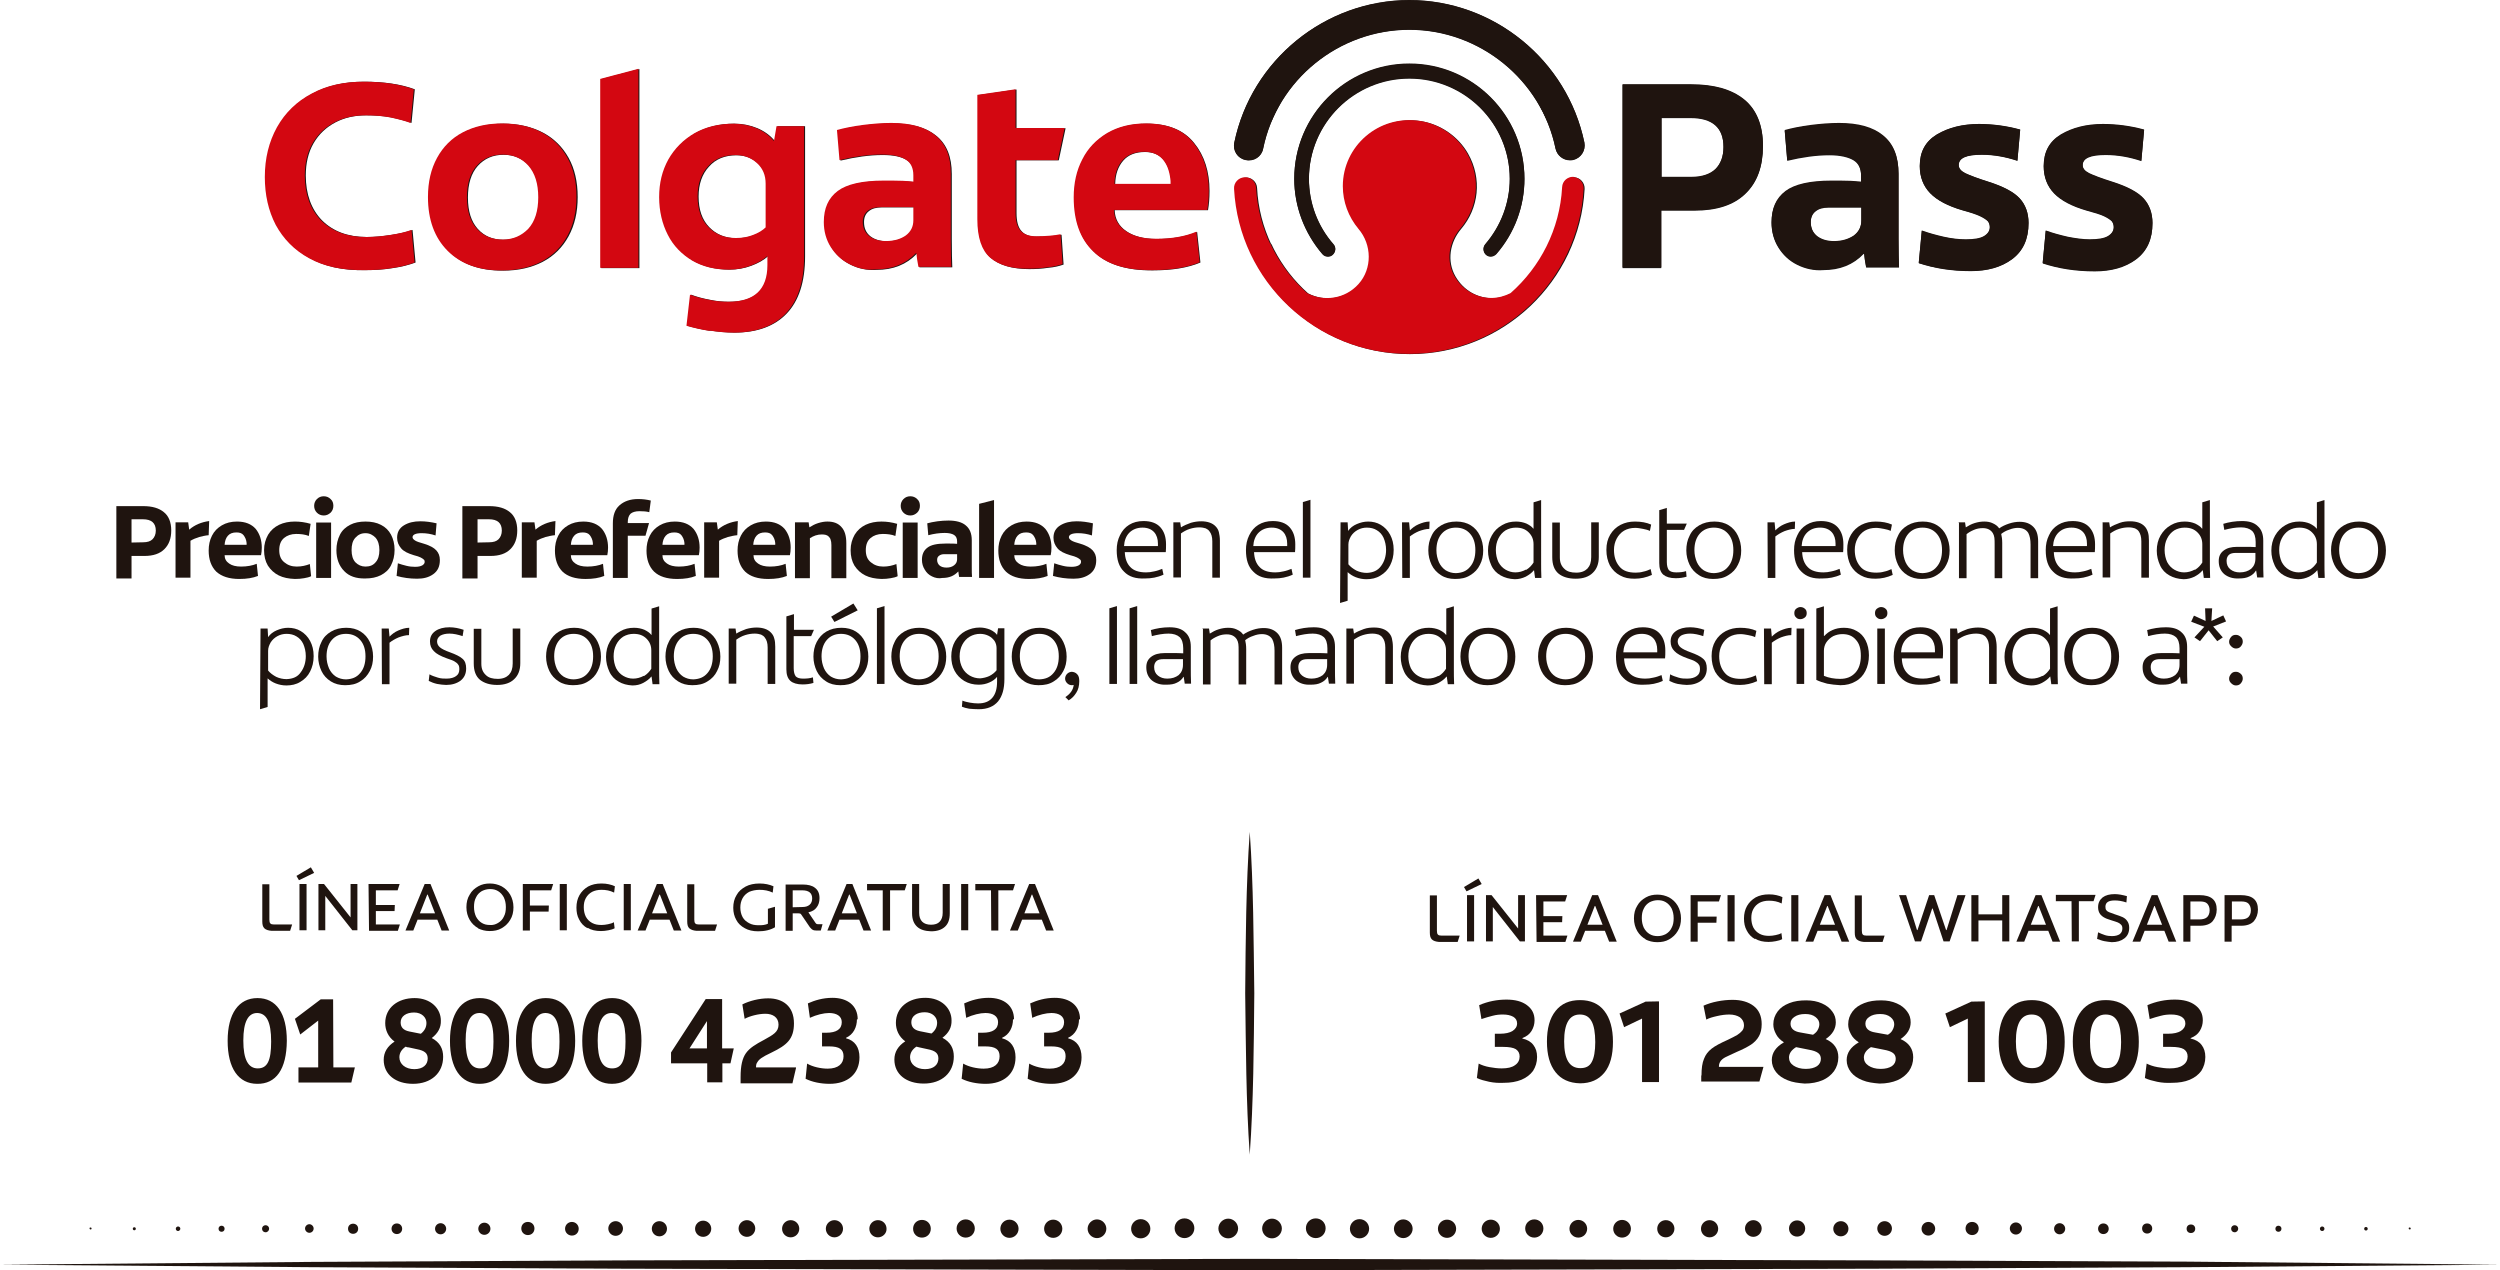 <?xml version="1.0" encoding="utf-8"?>
<!-- Generator: Adobe Illustrator 23.0.6, SVG Export Plug-In . SVG Version: 6.00 Build 0)  -->
<svg version="1.0" id="Capa_1" xmlns="http://www.w3.org/2000/svg" xmlns:xlink="http://www.w3.org/1999/xlink" x="0px" y="0px"
	 viewBox="0 0 988.4 502.2" style="enable-background:new 0 0 988.4 502.2;" xml:space="preserve">
<style type="text/css">
	.st0{fill-rule:evenodd;clip-rule:evenodd;fill:#1F140F;}
	.st1{fill:#1F140F;}
	.st2{fill:#1A1513;}
	.st3{fill:#D30711;}
</style>
<g>
	<g>
		<path class="st0" d="M113.4,411.5c0-10.9-4.2-16.9-11.6-16.9c-7.4,0-11.8,6.1-11.8,16.9c0,10.9,4.3,17,11.7,17
			C109.1,428.6,113.3,422.8,113.4,411.5L113.4,411.5L113.4,411.5z M107.2,411.8c0,7.6-1.5,10.6-5.3,10.6c-3.7,0-5.7-3.4-5.7-11
			s2-10.9,5.5-10.9C105.3,400.6,107.2,403.8,107.2,411.8L107.2,411.8L107.2,411.8z M131.7,395.1h-4.9l-10.2,7.7l2.1,6.2l7.1-5.5V422
			H118v6h20.9l1.4-6h-8.5L131.7,395.1L131.7,395.1L131.7,395.1z M174.3,403.5c0-4.7-3.9-8.9-10.4-8.9c-6.6,0-11.6,3.8-11.6,9.9
			c0,2.7,1.1,5.4,3.7,7.3c-2.8,1.8-4.3,4.2-4.3,7.2c0,5.9,4.8,9.5,11.6,9.5c7.2,0,11.9-4.3,11.9-10.7c0-3.2-1.3-5.7-4.5-7.4
			C173.2,408.5,174.4,406.2,174.3,403.5L174.3,403.5L174.3,403.5z M161.6,414.1l3.2,0.7c3.2,0.6,4.3,1.7,4.3,3.7
			c0,2.4-1.8,4.2-5.3,4.2c-3.5,0-5.9-2-5.9-4.7c0-1.8,1-3.2,2.5-4.2C160.7,414,161.1,414.1,161.6,414.1L161.6,414.1z M165.8,408.6
			l-4-0.8c-2.4-0.5-3.4-1.7-3.4-3.6c0-2.4,2.2-3.9,5.3-3.9s4.9,2,4.9,4.1c0,1.6-0.6,3-2.2,4.3L165.8,408.6L165.8,408.6z
			 M201.3,411.5c0-10.9-4.2-16.9-11.6-16.9s-11.8,6.1-11.8,16.9c0,10.9,4.3,17,11.7,17S201.3,422.8,201.3,411.5L201.3,411.5
			L201.3,411.5z M195.1,411.8c0,7.6-1.5,10.6-5.3,10.6c-3.7,0-5.7-3.4-5.7-11c0-7.6,2-10.9,5.5-10.9S195.2,403.8,195.1,411.8
			L195.1,411.8L195.1,411.8z M227.4,411.5c0-10.9-4.2-16.9-11.6-16.9c-7.4,0-11.8,6.1-11.8,16.9c0,10.9,4.3,17,11.7,17
			S227.4,422.8,227.4,411.5L227.4,411.5L227.4,411.5z M221.2,411.8c0,7.6-1.5,10.6-5.3,10.6s-5.7-3.4-5.7-11c0-7.6,2-10.9,5.5-10.9
			C219.3,400.6,221.3,403.8,221.2,411.8L221.2,411.8L221.2,411.8z M253.6,411.5c0-10.9-4.2-16.9-11.6-16.9
			c-7.4,0-11.8,6.1-11.8,16.9c0,10.9,4.3,17,11.7,17S253.5,422.8,253.6,411.5L253.6,411.5L253.6,411.5z M247.3,411.8
			c0,7.6-1.5,10.6-5.3,10.6s-5.7-3.4-5.7-11c0-7.6,2-10.9,5.5-10.9C245.4,400.6,247.4,403.8,247.3,411.8L247.3,411.8L247.3,411.8z
			 M290.1,414.5h-4.6V395H279l-13.7,21.1v4.3h14.3v7.5h6v-7.5h3.2L290.1,414.5L290.1,414.5L290.1,414.5z M272.6,414.5l6.9-10.8v10.8
			H272.6z M314.7,422h-15.8c0-0.8,0.1-1.5,0.5-2c0.7-1.2,1.7-2,5.7-3.9c6-2.9,8.8-5.3,8.8-11.5c0-6.9-4.5-9.9-10.2-9.9
			c-3.6,0-7.4,1-10.2,2.4l0.9,5.7c2-1.1,5.5-2,8.2-2c2.9,0,5.2,1.4,5.2,4.3c0,2.9-2.1,4-5.7,6c-3.4,1.8-5.7,3.2-7.2,5.3
			c-1.4,2-2.1,4.9-2.1,9.4v2.5h20.5l1.4-6l0,0L314.7,422z M339.1,403c0-5.4-4-8.5-10-8.5c-3.8,0-7,1-9.7,2.2l0.8,5.7
			c2.6-1.2,5.5-1.9,7.6-1.9c2.9,0,5,1.2,5,3.6c0,2.8-2.1,4.2-6.1,4.2H325v5.4h2.8c4.1,0,5.7,1.2,5.7,3.9c0,2.9-2,4.9-6.3,4.9
			c-2.6,0-5.9-0.7-8.1-2l-0.6,6c2.6,1.3,6,2,9.5,2c7.1,0,11.8-3.9,11.8-10.5c0-3.9-1.8-6.6-5.3-7.5v-0.2c2.9-1.3,4.3-4.2,4.3-7.3
			l0,0L339.1,403z M376.2,403.4c0-4.7-3.9-8.9-10.4-8.9c-6.6,0-11.6,3.8-11.6,9.9c0,2.7,1.1,5.4,3.7,7.3c-2.8,1.8-4.3,4.2-4.3,7.2
			c0,5.9,4.8,9.5,11.6,9.5c7.2,0,11.9-4.3,11.9-10.7c0-3.2-1.3-5.7-4.5-7.4C375.1,408.4,376.3,406.2,376.2,403.4L376.2,403.4
			L376.2,403.4z M363.5,414.1l3.2,0.7c3.2,0.6,4.3,1.7,4.3,3.7c0,2.4-1.8,4.2-5.3,4.2c-3.5,0-5.9-2-5.9-4.7c0-1.8,1-3.2,2.5-4.2
			C362.6,413.9,363,414,363.5,414.1L363.5,414.1z M367.7,408.5l-4-0.8c-2.4-0.5-3.4-1.7-3.4-3.6c0-2.4,2.2-3.9,5.3-3.9
			c3.1,0,4.9,2,4.9,4.1c0,1.6-0.6,3-2.2,4.3L367.7,408.5L367.7,408.5z M400.9,403c0-5.4-4-8.5-10-8.5c-3.8,0-7,1-9.7,2.2l0.8,5.7
			c2.6-1.2,5.5-1.9,7.6-1.9c2.9,0,5,1.2,5,3.6c0,2.8-2.1,4.2-6.1,4.2h-1.8v5.4h2.8c4.1,0,5.7,1.2,5.7,3.9c0,2.9-2,4.9-6.3,4.9
			c-2.6,0-5.9-0.7-8.1-2l-0.6,6c2.6,1.3,6,2,9.5,2c7.1,0,11.8-3.9,11.8-10.5c0-3.9-1.8-6.6-5.3-7.5v-0.2c2.9-1.3,4.3-4.2,4.3-7.3
			l0,0L400.9,403z M427,403c0-5.4-4-8.5-10-8.5c-3.8,0-7,1-9.7,2.2l0.8,5.7c2.6-1.2,5.5-1.9,7.6-1.9c2.9,0,5,1.2,5,3.6
			c0,2.8-2.1,4.2-6.1,4.2h-1.8v5.4h2.8c4.1,0,5.7,1.2,5.7,3.9c0,2.9-2,4.9-6.3,4.9c-2.6,0-5.9-0.7-8.1-2l-0.6,6c2.6,1.3,6,2,9.5,2
			c7.1,0,11.8-3.9,11.8-10.5c0-3.9-1.8-6.6-5.3-7.5v-0.2c2.9-1.3,4.3-4.2,4.3-7.3L427,403z"/>
		<g>
			<path class="st1" d="M588.8,427.7c-1.8-0.4-3.5-0.8-4.9-1.5l0.7-5.7c1.2,0.6,2.6,1.1,4.3,1.4s3.2,0.5,4.8,0.5
				c2.4,0,4.1-0.4,5.3-1.3c1.2-0.8,1.8-2,1.8-3.4c0-1.3-0.5-2.2-1.5-2.9c-1-0.6-2.7-0.9-5-0.9H591v-5.2h2c2.2,0,3.9-0.4,5-1.1
				c1.1-0.7,1.8-1.7,1.8-3c0-1.1-0.5-2-1.5-2.6c-1.1-0.6-2.4-0.9-4.1-0.9c-1.3,0-2.6,0.1-4.1,0.5s-3,0.8-4.4,1.3l-0.9-5.5
				c3.5-1.5,7.1-2.2,10.8-2.2c3.4,0,6.1,0.7,8.1,2.2c2,1.5,3,3.4,3,6c0,1.5-0.4,2.9-1.2,4.2c-0.8,1.3-2,2.2-3.6,2.8v0.2
				c1.9,0.4,3.4,1.3,4.3,2.5c1,1.3,1.5,2.8,1.5,4.8c0,2.1-0.6,3.9-1.6,5.5c-1.1,1.5-2.7,2.7-4.6,3.5c-2,0.8-4.3,1.2-6.9,1.2
				C592.6,428.2,590.7,428.1,588.8,427.7L588.8,427.7z"/>
			<path class="st1" d="M615,423.9c-2.3-2.9-3.4-6.9-3.4-12.1s1.1-9.2,3.4-12.1c2.3-2.9,5.5-4.3,9.7-4.3c4.1,0,7.4,1.4,9.6,4.3
				c2.2,2.8,3.4,6.9,3.4,12.2c0,5.3-1.1,9.4-3.4,12.2c-2.3,2.8-5.5,4.2-9.6,4.2C620.4,428.2,617.2,426.7,615,423.9L615,423.9z
				 M629.3,419.9c0.9-1.6,1.4-4.3,1.4-7.9s-0.5-6.6-1.5-8.3c-1-1.8-2.5-2.6-4.6-2.6c-4.1,0-6.2,3.5-6.2,10.6s2.1,10.6,6.4,10.6
				C626.9,422.3,628.4,421.6,629.3,419.9z"/>
			<path class="st1" d="M655.9,395.9v31.9h-6.7v-25.1l-7.1,3.4l-1.8-5.4l10.3-4.7L655.9,395.9L655.9,395.9z"/>
			<path class="st1" d="M672.7,425.3c0-2.9,0.3-5.1,1-6.7c0.6-1.6,1.6-2.9,3-4c1.4-1.1,3.5-2.2,6.4-3.5c1.6-0.8,2.9-1.4,3.7-1.9
				c0.8-0.5,1.5-1.1,2-1.7c0.5-0.6,0.7-1.4,0.7-2.2c0-1.3-0.6-2.3-1.6-3.1c-1.1-0.7-2.5-1.1-4.2-1.1c-1.5,0-3.1,0.2-4.8,0.6
				c-1.8,0.4-3.2,0.8-4.3,1.4l-1.1-5.5c1.6-0.7,3.4-1.3,5.5-1.7c2-0.4,4-0.6,6-0.6c3.4,0,6.2,0.8,8.3,2.4c2.1,1.6,3.2,4,3.2,7.2
				c0,2-0.4,3.6-1.1,4.8c-0.7,1.3-1.8,2.4-3.1,3.3c-1.4,0.9-3.3,1.9-5.7,2.9c-1.8,0.8-3.3,1.5-4.3,2s-1.7,1.1-2.1,1.7
				c-0.4,0.6-0.6,1.2-0.6,2v0.2h17.6l-1.6,5.8h-23v-2.5L672.7,425.3z"/>
			<path class="st1" d="M706.8,427.1c-2-0.8-3.5-1.8-4.6-3.2c-1.1-1.4-1.7-3-1.7-4.8c0-2.8,1.6-5.2,4.8-7c-1.4-0.9-2.5-2-3.1-3.2
				c-0.7-1.3-1.1-2.5-1.1-3.9c0-2,0.6-3.6,1.7-5.1c1.1-1.5,2.6-2.5,4.6-3.3c2-0.8,4.2-1.1,6.7-1.1c2.4,0,4.4,0.4,6.2,1.2
				c1.8,0.8,3.1,1.8,4.1,3.2c1,1.3,1.4,2.7,1.4,4.3c0,2.5-1.3,4.8-4,6.6c3.4,1.5,5,4,5,7.2c0,2.1-0.6,3.9-1.7,5.5
				c-1.1,1.5-2.7,2.8-4.6,3.6s-4.3,1.3-7,1.3C711,428.2,708.7,427.9,706.8,427.1L706.8,427.1z M718.4,421.5c1.1-0.8,1.5-1.8,1.5-2.9
				c0-1-0.4-1.8-1.1-2.3c-0.8-0.6-2-1-3.7-1.3l-5-1c-1.8,1.1-2.8,2.5-2.8,4.1c0,1.3,0.6,2.4,1.8,3.2s2.8,1.3,4.8,1.3
				S717.3,422.2,718.4,421.5L718.4,421.5z M718.7,407.1c0.4-0.7,0.6-1.5,0.6-2.2c0-1.1-0.5-2-1.5-2.8c-1-0.8-2.3-1.2-4.1-1.2
				s-3.2,0.4-4.2,1.1c-1.1,0.7-1.6,1.6-1.6,2.7c0,1.9,1.3,3.1,3.9,3.5l5,0.9C717.7,408.5,718.4,407.8,718.7,407.1z"/>
			<path class="st1" d="M736.4,427.1c-2-0.8-3.5-1.8-4.6-3.2c-1.1-1.4-1.7-3-1.7-4.8c0-2.8,1.6-5.2,4.8-7c-1.4-0.9-2.5-2-3.1-3.2
				c-0.7-1.3-1.1-2.5-1.1-3.9c0-2,0.6-3.6,1.7-5.1c1.1-1.5,2.6-2.5,4.6-3.3c2-0.8,4.2-1.1,6.7-1.1c2.4,0,4.4,0.4,6.2,1.2
				c1.8,0.8,3.1,1.8,4.1,3.2c1,1.3,1.4,2.7,1.4,4.3c0,2.5-1.3,4.8-4,6.6c3.4,1.5,5,4,5,7.2c0,2.1-0.6,3.9-1.7,5.5
				c-1.1,1.5-2.7,2.8-4.6,3.6s-4.3,1.3-7,1.3C740.6,428.2,738.3,427.9,736.4,427.1L736.4,427.1z M748,421.5c1.1-0.8,1.5-1.8,1.5-2.9
				c0-1-0.4-1.8-1.1-2.3c-0.8-0.6-2-1-3.7-1.3l-5-1c-1.8,1.1-2.8,2.5-2.8,4.1c0,1.3,0.6,2.4,1.8,3.2s2.8,1.3,4.8,1.3
				S746.9,422.2,748,421.5L748,421.5z M748.3,407.1c0.4-0.7,0.6-1.5,0.6-2.2c0-1.1-0.5-2-1.5-2.8c-1-0.8-2.3-1.2-4.1-1.2
				c-1.8,0-3.2,0.4-4.2,1.1c-1.1,0.7-1.6,1.6-1.6,2.7c0,1.9,1.3,3.1,3.9,3.5l5,0.9C747.4,408.5,748,407.8,748.3,407.1z"/>
			<path class="st1" d="M784.7,395.9v31.9h-6.7v-25.1l-7.1,3.4l-1.8-5.4l10.3-4.7L784.7,395.9L784.7,395.9z"/>
			<path class="st1" d="M793.6,423.9c-2.3-2.9-3.4-6.9-3.4-12.1s1.1-9.2,3.4-12.1c2.3-2.9,5.5-4.3,9.7-4.3c4.1,0,7.4,1.4,9.6,4.3
				c2.2,2.8,3.4,6.9,3.4,12.2c0,5.3-1.1,9.4-3.4,12.2s-5.5,4.2-9.6,4.2C799,428.2,795.8,426.7,793.6,423.9L793.6,423.9z
				 M807.9,419.9c0.9-1.6,1.4-4.3,1.4-7.9s-0.5-6.6-1.5-8.3c-1-1.8-2.5-2.6-4.6-2.6c-4.1,0-6.2,3.5-6.2,10.6s2.1,10.6,6.4,10.6
				C805.5,422.3,807,421.6,807.9,419.9z"/>
			<path class="st1" d="M822.9,423.9c-2.3-2.9-3.4-6.9-3.4-12.1s1.1-9.2,3.4-12.1c2.3-2.9,5.5-4.3,9.7-4.3c4.1,0,7.4,1.4,9.6,4.3
				c2.2,2.8,3.4,6.9,3.4,12.2c0,5.3-1.1,9.4-3.4,12.2s-5.5,4.2-9.6,4.2C828.3,428.2,825.1,426.7,822.9,423.9L822.9,423.9z
				 M837.2,419.9c0.9-1.6,1.4-4.3,1.4-7.9s-0.5-6.6-1.5-8.3c-1-1.8-2.5-2.6-4.6-2.6c-4.1,0-6.2,3.5-6.2,10.6s2.1,10.6,6.4,10.6
				C834.9,422.3,836.3,421.6,837.2,419.9L837.2,419.9z"/>
			<path class="st1" d="M852.9,427.7c-1.8-0.4-3.5-0.8-4.9-1.5l0.7-5.7c1.2,0.6,2.6,1.1,4.3,1.4s3.2,0.5,4.8,0.5
				c2.4,0,4.1-0.4,5.3-1.3c1.2-0.8,1.8-2,1.8-3.4c0-1.3-0.5-2.2-1.5-2.9c-1-0.6-2.7-0.9-5-0.9h-3.2v-5.2h2c2.2,0,3.9-0.4,5-1.1
				s1.8-1.7,1.8-3c0-1.1-0.5-2-1.5-2.6c-1-0.6-2.4-0.9-4.1-0.9c-1.3,0-2.6,0.1-4.1,0.5s-3,0.8-4.4,1.3l-0.9-5.5
				c3.5-1.5,7.1-2.2,10.8-2.2c3.4,0,6.1,0.7,8.1,2.2c2,1.5,3,3.4,3,6c0,1.5-0.4,2.9-1.2,4.2c-0.8,1.3-2,2.2-3.6,2.8v0.2
				c1.9,0.4,3.4,1.3,4.3,2.5c1,1.3,1.5,2.8,1.5,4.8c0,2.1-0.6,3.9-1.6,5.5c-1.1,1.5-2.7,2.7-4.6,3.5s-4.3,1.2-6.9,1.2
				C856.7,428.2,854.8,428.1,852.9,427.7L852.9,427.7z"/>
		</g>
		<g>
			<path class="st1" d="M566.1,371.4c-0.6-0.6-0.8-1.5-0.8-2.7v-14.7h2.8v14c0,0.7,0.1,1.2,0.4,1.5c0.3,0.3,0.7,0.4,1.4,0.4h7.2
				l-0.8,2.5h-7.4C567.7,372.3,566.7,372,566.1,371.4L566.1,371.4z"/>
			<path class="st1" d="M578.8,350.7l5.7-3.4l1.3,2.2l-6,2.9L578.8,350.7L578.8,350.7z M580,353.9h2.8v18.3H580V353.9z"/>
			<path class="st1" d="M587.5,353.9h2.2l10.5,13.2v-13.2h2.7v18.3h-2l-10.7-13.6v13.6h-2.7V353.9z"/>
			<path class="st1" d="M607.3,353.9h12.3l-0.8,2.5h-8.6v5.8h7.5l-0.1,2.4h-7.4v5.3h9.5l-0.8,2.5h-11.4L607.3,353.9L607.3,353.9z"/>
			<path class="st1" d="M629.5,353.9h2.3l7.4,18.4h-3l-1.7-4.3h-7.8l-1.7,4.3h-3.1L629.5,353.9z M633.6,365.6l-2.9-7.4h-0.2
				l-2.9,7.4C627.6,365.6,633.6,365.6,633.6,365.6z"/>
			<path class="st1" d="M650.7,371.4c-1.4-0.8-2.5-1.8-3.4-3.3c-0.8-1.4-1.3-3.1-1.3-5s0.4-3.6,1.3-5c0.8-1.5,2-2.5,3.4-3.3
				c1.4-0.8,2.9-1.1,4.6-1.1s3.2,0.4,4.6,1.1c1.4,0.8,2.5,1.8,3.4,3.3c0.8,1.4,1.3,3.1,1.3,5s-0.4,3.6-1.3,5c-0.8,1.4-2,2.5-3.4,3.3
				c-1.4,0.8-2.9,1.1-4.7,1.1c-1.8,0-3.2-0.4-4.7-1.1H650.7z M658.6,369.3c1-0.6,1.8-1.4,2.3-2.5c0.6-1.1,0.8-2.3,0.8-3.8
				s-0.3-2.7-0.8-3.8c-0.6-1.1-1.3-1.9-2.3-2.5c-1-0.6-2-0.8-3.2-0.8c-1.1,0-2.2,0.3-3.2,0.8c-1,0.6-1.8,1.4-2.3,2.5
				c-0.6,1.1-0.8,2.3-0.8,3.8s0.3,2.7,0.8,3.8c0.6,1.1,1.3,1.9,2.3,2.5c1,0.6,2,0.8,3.2,0.8C656.6,370.1,657.6,369.8,658.6,369.3z"
				/>
			<path class="st1" d="M668.4,353.9h12l-0.8,2.5h-8.4v6h7.5l-0.1,2.4h-7.4v7.5h-2.8V353.9L668.4,353.9z"/>
			<path class="st1" d="M683,353.9h2.8v18.3H683V353.9z"/>
			<path class="st1" d="M693.9,371.3c-1.5-0.8-2.6-2-3.3-3.4c-0.8-1.4-1.1-3-1.1-4.8s0.4-3.5,1.2-4.9c0.8-1.4,1.9-2.5,3.4-3.4
				c1.5-0.8,3.2-1.2,5.3-1.2c1.1,0,2,0.1,2.9,0.3c1,0.2,1.8,0.5,2.4,0.8l-0.3,2.5c-1.6-0.8-3.2-1.1-5-1.1c-1.5,0-2.7,0.3-3.7,0.8
				c-1.1,0.6-1.9,1.4-2.5,2.5c-0.6,1.1-0.8,2.2-0.8,3.6c0,1.4,0.3,2.7,0.8,3.7c0.6,1.1,1.4,1.9,2.5,2.5c1.1,0.6,2.3,0.8,3.7,0.8
				c0.8,0,1.7-0.1,2.6-0.3c0.9-0.2,1.7-0.4,2.3-0.8l0.3,2.4c-0.7,0.4-1.5,0.6-2.5,0.8c-1,0.2-2,0.3-2.9,0.3c-2.1,0-3.9-0.4-5.3-1.3
				L693.9,371.3z"/>
			<path class="st1" d="M708.2,353.9h2.8v18.3h-2.8V353.9z"/>
			<path class="st1" d="M721.4,353.9h2.3l7.4,18.4h-3l-1.7-4.3h-7.8l-1.7,4.3h-3.1L721.4,353.9z M725.5,365.6l-2.9-7.4h-0.2
				l-2.9,7.4C719.6,365.6,725.5,365.6,725.5,365.6z"/>
			<path class="st1" d="M734.1,371.4c-0.6-0.6-0.8-1.5-0.8-2.7v-14.7h2.8v14c0,0.7,0.1,1.2,0.4,1.5c0.3,0.3,0.7,0.4,1.4,0.4h7.2
				l-0.8,2.5h-7.4C735.7,372.3,734.8,372,734.1,371.4L734.1,371.4z"/>
			<path class="st1" d="M750.4,353.9h3.2l4.3,13.8h0.2l4.6-13.8h2l4.7,13.8h0.2l4.3-13.8h3.2l-6.3,18.3h-2.4l-4.3-13h-0.2l-4.4,13
				h-2.4l-6.3-18.3H750.4z"/>
			<path class="st1" d="M779.4,353.9h2.8v7.6h9.4v-7.6h2.8v18.3h-2.8v-8.3h-9.4v8.3h-2.8V353.9z"/>
			<path class="st1" d="M804.8,353.9h2.3l7.4,18.4h-3l-1.7-4.3H802l-1.7,4.3h-3.1L804.8,353.9z M808.9,365.6l-2.9-7.4h-0.2l-2.9,7.4
				C802.9,365.6,808.9,365.6,808.9,365.6z"/>
			<path class="st1" d="M819,356.3h-6.2v-2.5h15.7l-0.8,2.5h-5.8v15.9h-2.8L819,356.3L819,356.3z"/>
			<path class="st1" d="M832,372.1c-1.1-0.2-2-0.6-2.9-0.9l0.4-2.6c0.8,0.4,1.8,0.8,2.7,1.1s1.9,0.4,2.8,0.4c1.3,0,2.4-0.3,3.1-0.8
				c0.7-0.6,1-1.3,1-2.2c0-0.6-0.1-1.1-0.5-1.5s-0.8-0.7-1.3-0.9c-0.6-0.2-1.3-0.5-2.4-0.8c-1.1-0.4-2-0.6-2.7-1
				c-0.8-0.4-1.3-0.8-1.9-1.5c-0.5-0.7-0.8-1.6-0.8-2.7c0-1.7,0.6-2.9,1.8-3.9c1.2-0.9,2.8-1.3,4.8-1.3c1.4,0,3,0.3,4.8,0.8
				l-0.2,2.5c-1.8-0.6-3.3-0.8-4.6-0.8c-2.5,0-3.7,0.8-3.7,2.5c0,0.6,0.1,1.1,0.4,1.4c0.3,0.4,0.7,0.6,1.2,0.8
				c0.5,0.2,1.3,0.5,2.2,0.8c1.3,0.4,2.3,0.8,3,1.1c0.8,0.4,1.3,0.8,1.8,1.5c0.5,0.7,0.8,1.5,0.8,2.7c0,1.8-0.6,3.2-1.9,4.2
				c-1.3,1-2.9,1.5-5,1.5C834,372.4,833,372.3,832,372.1L832,372.1z"/>
			<path class="st1" d="M850.7,353.9h2.3l7.4,18.4h-3l-1.7-4.3h-7.8l-1.7,4.3h-3.1L850.7,353.9z M854.8,365.6l-2.9-7.4h-0.2
				l-2.9,7.4H854.8z"/>
			<path class="st1" d="M863.2,353.9h6.4c4.6,0,6.8,1.9,6.8,5.7c0,1.8-0.6,3.4-1.6,4.6c-1,1.2-2.8,1.8-5,1.8H866v6.3h-2.8
				L863.2,353.9L863.2,353.9z M869.6,363.5c1.3,0,2.4-0.3,3-0.9s1-1.5,1-2.7c0-1.2-0.4-2.1-1-2.7c-0.6-0.6-1.6-0.8-2.9-0.8H866v7.1
				H869.6L869.6,363.5z"/>
			<path class="st1" d="M879.5,353.9h6.4c4.6,0,6.8,1.9,6.8,5.7c0,1.8-0.6,3.4-1.6,4.6c-1.1,1.2-2.8,1.8-5,1.8h-3.8v6.3h-2.8
				L879.5,353.9L879.5,353.9z M885.9,363.5c1.3,0,2.4-0.3,3-0.9s1-1.5,1-2.7c0-1.2-0.4-2.1-1-2.7c-0.6-0.6-1.6-0.8-2.9-0.8h-3.6v7.1
				H885.9L885.9,363.5z"/>
		</g>
		<g>
			<path class="st1" d="M104.5,367c-0.6-0.6-0.8-1.5-0.8-2.7v-14.7h2.8v14c0,0.7,0.1,1.2,0.4,1.5c0.3,0.3,0.7,0.4,1.4,0.4h7.2
				l-0.8,2.5h-7.4C106.1,367.9,105.1,367.6,104.5,367L104.5,367z"/>
			<path class="st1" d="M117.2,346.3l5.7-3.4l1.3,2.2l-6,2.9L117.2,346.3L117.2,346.3z M118.4,349.5h2.8v18.3h-2.8V349.5z"/>
			<path class="st1" d="M125.9,349.5h2.2l10.5,13.2v-13.2h2.7v18.3h-2l-10.7-13.6v13.6h-2.7C125.9,367.9,125.9,349.5,125.9,349.5z"
				/>
			<path class="st1" d="M145.7,349.5H158l-0.8,2.5h-8.6v5.8h7.5l-0.1,2.4h-7.4v5.3h9.5l-0.8,2.5h-11.4L145.7,349.5L145.7,349.5z"/>
			<path class="st1" d="M167.9,349.5h2.3l7.4,18.4h-3l-1.7-4.3h-7.8l-1.7,4.3h-3.1C160.3,367.9,167.9,349.5,167.9,349.5z M172,361.1
				l-2.9-7.4h-0.2l-2.9,7.4H172z"/>
			<path class="st1" d="M189.1,367c-1.4-0.8-2.5-1.8-3.4-3.3c-0.8-1.4-1.3-3.1-1.3-5s0.4-3.6,1.3-5c0.8-1.5,2-2.5,3.4-3.3
				c1.4-0.8,2.9-1.1,4.6-1.1c1.7,0,3.2,0.4,4.6,1.1c1.4,0.8,2.5,1.8,3.4,3.3c0.8,1.4,1.3,3.1,1.3,5s-0.4,3.6-1.3,5
				c-0.8,1.4-2,2.5-3.4,3.3c-1.4,0.8-2.9,1.1-4.7,1.1c-1.8,0-3.2-0.4-4.7-1.1H189.1z M196.9,364.9c1-0.6,1.8-1.4,2.3-2.5
				c0.6-1.1,0.8-2.3,0.8-3.8s-0.3-2.7-0.8-3.8c-0.6-1.1-1.3-1.9-2.3-2.5c-1-0.6-2-0.8-3.2-0.8c-1.1,0-2.2,0.3-3.2,0.8
				c-1,0.6-1.8,1.4-2.3,2.5c-0.6,1.1-0.8,2.3-0.8,3.8s0.3,2.7,0.8,3.8c0.6,1.1,1.3,1.9,2.3,2.5c1,0.6,2,0.8,3.2,0.8
				C194.9,365.8,195.9,365.5,196.9,364.9z"/>
			<path class="st1" d="M206.7,349.5h12l-0.8,2.5h-8.4v6h7.5l-0.1,2.4h-7.4v7.5h-2.8V349.5L206.7,349.5z"/>
			<path class="st1" d="M221.3,349.5h2.8v18.3h-2.8V349.5z"/>
			<path class="st1" d="M232.3,367c-1.5-0.8-2.6-2-3.3-3.4c-0.8-1.4-1.1-3-1.1-4.8s0.4-3.5,1.2-4.9c0.8-1.4,1.9-2.5,3.4-3.4
				c1.5-0.8,3.2-1.2,5.3-1.2c1.1,0,2,0.1,2.9,0.3c1,0.2,1.8,0.5,2.4,0.8l-0.3,2.5c-1.6-0.8-3.2-1.1-5-1.1c-1.5,0-2.7,0.3-3.7,0.8
				c-1.1,0.6-1.9,1.4-2.5,2.5c-0.6,1.1-0.8,2.2-0.8,3.6s0.3,2.7,0.8,3.7c0.6,1.1,1.4,1.9,2.5,2.5c1.1,0.6,2.3,0.8,3.7,0.8
				c0.8,0,1.7-0.1,2.6-0.3c0.9-0.2,1.7-0.4,2.3-0.8l0.3,2.4c-0.7,0.4-1.5,0.6-2.5,0.8c-1,0.2-2,0.3-2.9,0.3c-2.1,0-3.9-0.4-5.3-1.3
				L232.3,367z"/>
			<path class="st1" d="M246.6,349.5h2.8v18.3h-2.8V349.5z"/>
			<path class="st1" d="M259.7,349.5h2.3l7.4,18.4h-3l-1.7-4.3h-7.8l-1.7,4.3h-3.1C252.2,367.9,259.7,349.5,259.7,349.5z
				 M263.8,361.1l-2.9-7.4h-0.2l-2.9,7.4H263.8z"/>
			<path class="st1" d="M272.5,367c-0.6-0.6-0.8-1.5-0.8-2.7v-14.7h2.8v14c0,0.7,0.1,1.2,0.4,1.5c0.3,0.3,0.7,0.4,1.4,0.4h7.2
				l-0.8,2.5h-7.4C274.1,367.9,273.2,367.6,272.5,367L272.5,367z"/>
			<path class="st1" d="M294.5,367c-1.5-0.8-2.7-1.9-3.4-3.3c-0.8-1.4-1.2-3-1.2-4.8s0.4-3.6,1.3-5c0.8-1.5,2-2.5,3.6-3.4
				c1.5-0.8,3.4-1.2,5.5-1.2c2.1,0,3.9,0.4,5.5,1.1l-0.3,2.5c-1.6-0.8-3.4-1.1-5.2-1.1c-1.5,0-2.9,0.3-4.1,0.8
				c-1.1,0.6-2,1.4-2.6,2.5c-0.6,1.1-0.9,2.3-0.9,3.7c0,1.4,0.3,2.7,0.9,3.8c0.6,1.1,1.5,1.8,2.6,2.4c1.1,0.6,2.3,0.8,3.7,0.8
				c0.7,0,1.3,0,2-0.1c0.7-0.1,1.3-0.3,1.7-0.5v-5.9l2.8-0.8v8.1c-0.8,0.5-1.8,0.9-3,1.2c-1.2,0.3-2.5,0.4-3.7,0.4
				C297.7,368.2,295.9,367.8,294.5,367L294.5,367z"/>
			<path class="st1" d="M325.2,365.4l-0.7,2.5h-1.7c-0.6,0-1.2-0.1-1.5-0.3c-0.4-0.2-0.7-0.6-1.1-1l-3.4-5c0,0-0.3-0.4-0.4-0.4
				c-0.1,0-0.4-0.1-0.7-0.1h-2.3v6.9h-2.8v-18.3h6.7c2.1,0,3.8,0.4,4.9,1.3c1.2,0.9,1.8,2.2,1.8,4.1c0,1.5-0.4,2.7-1.1,3.6
				c-0.7,1-1.8,1.7-3.3,2l2.7,4c0,0,0.4,0.6,0.6,0.6c0.2,0.1,0.5,0.1,0.9,0.1L325.2,365.4L325.2,365.4z M317.2,358.6
				c1.3,0,2.2-0.3,2.9-0.9s1-1.5,1-2.5c0-2.1-1.3-3.2-3.9-3.2h-3.8v6.7L317.2,358.6L317.2,358.6z"/>
			<path class="st1" d="M334.7,349.5h2.3l7.4,18.4h-3l-1.7-4.3h-7.8l-1.7,4.3h-3.1C327.1,367.9,334.7,349.5,334.7,349.5z
				 M338.8,361.1l-2.9-7.4h-0.2l-2.9,7.4H338.8z"/>
			<path class="st1" d="M349,352h-6.2v-2.5h15.7l-0.8,2.5h-5.8v15.9H349L349,352L349,352z"/>
			<path class="st1" d="M362.6,366.4c-1.3-1.2-2-2.9-2-5.3v-11.6h2.8v11.4c0,1.5,0.4,2.7,1.2,3.5c0.8,0.8,2,1.2,3.5,1.2
				s2.7-0.4,3.4-1.2c0.8-0.8,1.2-2,1.2-3.5v-11.4h2.8v11.6c0,2.4-0.6,4.1-1.9,5.3c-1.3,1.2-3.1,1.8-5.5,1.8
				C365.7,368.1,363.9,367.6,362.6,366.4z"/>
			<path class="st1" d="M380,349.5h2.8v18.3H380V349.5z"/>
			<path class="st1" d="M391.8,352h-6.2v-2.5h15.7l-0.8,2.5h-5.8v15.9h-2.8L391.8,352L391.8,352z"/>
			<path class="st1" d="M406.9,349.5h2.3l7.4,18.4h-3l-1.7-4.3h-7.8l-1.7,4.3h-3.1L406.9,349.5z M411,361.1l-2.9-7.4h-0.2l-2.9,7.4
				C405,361.1,411,361.1,411,361.1z"/>
		</g>
		<path class="st1" d="M494.1,328.9c1.5,21.3,1.5,42.5,1.8,63.8c-0.2,21.3-0.3,42.5-1.8,63.8c-1.5-21.3-1.5-42.5-1.8-63.8
			C492.5,371.4,492.6,350.2,494.1,328.9z"/>
	</g>
	<polygon class="st1" points="0,500 123.6,498.9 247.1,498.3 494.2,497.7 741.3,498.3 864.9,498.8 988.4,500 864.9,501 741.3,501.6 
		494.2,502.2 247.1,501.6 123.6,501 	"/>
	<g>
		<path class="st1" d="M35.8,486.1c0,0-0.4-0.1-0.4-0.4s0.1-0.4,0.4-0.4c0.2,0,0.4,0.1,0.4,0.4S36,486.1,35.8,486.1z"/>
		<circle class="st1" cx="53.1" cy="485.8" r="0.6"/>
		<path class="st1" d="M70.4,486.7c-0.5,0-0.9-0.4-0.9-0.9s0.4-0.9,0.9-0.9c0.5,0,0.9,0.4,0.9,0.9S70.8,486.7,70.4,486.7z"/>
		<circle class="st1" cx="87.6" cy="485.8" r="1.2"/>
		<path class="st1" d="M105,487.2c-0.8,0-1.4-0.6-1.4-1.4c0-0.8,0.6-1.4,1.4-1.4c0.8,0,1.4,0.6,1.4,1.4
			C106.4,486.5,105.8,487.2,105,487.2z"/>
		<path class="st1" d="M122.3,487.4c-0.9,0-1.7-0.8-1.7-1.7c0-0.9,0.8-1.7,1.7-1.7s1.7,0.8,1.7,1.7
			C124,486.7,123.2,487.4,122.3,487.4z"/>
		<circle class="st1" cx="139.6" cy="485.8" r="2"/>
		<path class="st1" d="M156.9,487.9c-1.2,0-2.1-0.9-2.1-2.1s0.9-2.1,2.1-2.1c1.2,0,2.1,0.9,2.1,2.1S158.1,487.9,156.9,487.9z"/>
		<circle class="st1" cx="174.2" cy="485.8" r="2.2"/>
		<circle class="st1" cx="191.5" cy="485.8" r="2.4"/>
		<path class="st1" d="M208.7,488.3c-1.4,0-2.6-1.1-2.6-2.6s1.1-2.6,2.6-2.6s2.6,1.1,2.6,2.6S210.2,488.3,208.7,488.3z"/>
		<path class="st1" d="M226.1,488.5c-1.5,0-2.7-1.2-2.7-2.7s1.2-2.7,2.7-2.7c1.5,0,2.7,1.2,2.7,2.7S227.7,488.5,226.1,488.5z"/>
		<path class="st1" d="M243.4,488.6c-1.6,0-2.9-1.3-2.9-2.9s1.3-2.9,2.9-2.9c1.6,0,2.9,1.3,2.9,2.9S245,488.6,243.4,488.6z"/>
		<circle class="st1" cx="260.7" cy="485.8" r="3"/>
		<circle class="st1" cx="278" cy="485.8" r="3.2"/>
		<path class="st1" d="M295.3,489c-1.8,0-3.3-1.5-3.3-3.3s1.5-3.3,3.3-3.3s3.3,1.5,3.3,3.3S297.1,489,295.3,489z"/>
		<circle class="st1" cx="312.6" cy="485.8" r="3.4"/>
		<circle class="st1" cx="329.9" cy="485.8" r="3.4"/>
		<path class="st1" d="M347.1,489.2c-1.9,0-3.4-1.5-3.4-3.4c0-1.9,1.5-3.4,3.4-3.4c1.9,0,3.4,1.5,3.4,3.4
			C350.6,487.6,349,489.2,347.1,489.2z"/>
		<path class="st1" d="M364.5,489.3c-2,0-3.5-1.5-3.5-3.5s1.5-3.5,3.5-3.5s3.5,1.5,3.5,3.5S366.5,489.3,364.5,489.3z"/>
		<path class="st1" d="M381.8,489.3c-2,0-3.6-1.6-3.6-3.6s1.6-3.6,3.6-3.6c2,0,3.6,1.6,3.6,3.6S383.8,489.3,381.8,489.3z"/>
		<circle class="st1" cx="399.1" cy="485.8" r="3.6"/>
		<circle class="st1" cx="416.4" cy="485.8" r="3.6"/>
		<path class="st1" d="M433.7,489.5c-2,0-3.7-1.7-3.7-3.7s1.7-3.7,3.7-3.7s3.7,1.7,3.7,3.7S435.7,489.5,433.7,489.5z"/>
		<circle class="st1" cx="451" cy="485.8" r="3.8"/>
		<path class="st1" d="M468.3,489.5c-2.1,0-3.9-1.7-3.9-3.9s1.7-3.9,3.9-3.9s3.9,1.7,3.9,3.9S470.4,489.5,468.3,489.5z"/>
		<path class="st1" d="M485.6,489.6c-2.2,0-3.9-1.8-3.9-3.9s1.8-3.9,3.9-3.9c2.1,0,3.9,1.8,3.9,3.9S487.7,489.6,485.6,489.6z"/>
		<path class="st1" d="M502.9,489.6c-2.2,0-3.9-1.8-3.9-3.9s1.8-3.9,3.9-3.9c2.1,0,3.9,1.8,3.9,3.9S505,489.6,502.9,489.6z"/>
		<path class="st1" d="M520.2,489.5c-2.1,0-3.9-1.7-3.9-3.9s1.7-3.9,3.9-3.9c2.2,0,3.9,1.7,3.9,3.9S522.4,489.5,520.2,489.5z"/>
		<circle class="st1" cx="537.5" cy="485.8" r="3.8"/>
		<path class="st1" d="M554.8,489.5c-2,0-3.7-1.7-3.7-3.7s1.7-3.7,3.7-3.7s3.7,1.7,3.7,3.7S556.8,489.5,554.8,489.5z"/>
		<path class="st1" d="M572.1,489.4c-2,0-3.6-1.6-3.6-3.6c0-2,1.6-3.6,3.6-3.6s3.6,1.6,3.6,3.6C575.7,487.8,574.1,489.4,572.1,489.4
			z"/>
		<circle class="st1" cx="589.4" cy="485.8" r="3.6"/>
		<path class="st1" d="M606.6,489.3c-2,0-3.6-1.6-3.6-3.6s1.6-3.6,3.6-3.6c2,0,3.6,1.6,3.6,3.6S608.6,489.3,606.6,489.3z"/>
		<circle class="st1" cx="624" cy="485.8" r="3.5"/>
		<circle class="st1" cx="641.3" cy="485.8" r="3.5"/>
		<path class="st1" d="M658.6,489.2c-1.9,0-3.4-1.5-3.4-3.4c0-1.9,1.5-3.4,3.4-3.4c1.9,0,3.4,1.5,3.4,3.4
			C662,487.6,660.5,489.2,658.6,489.2z"/>
		<circle class="st1" cx="675.9" cy="485.8" r="3.4"/>
		<path class="st1" d="M693.2,489c-1.8,0-3.3-1.5-3.3-3.3s1.5-3.3,3.3-3.3s3.3,1.5,3.3,3.3S695,489,693.2,489z"/>
		<path class="st1" d="M710.5,488.9c-1.8,0-3.2-1.4-3.2-3.2c0-1.8,1.4-3.2,3.2-3.2c1.8,0,3.2,1.4,3.2,3.2
			C713.7,487.5,712.3,488.9,710.5,488.9z"/>
		<circle class="st1" cx="727.8" cy="485.8" r="3"/>
		<path class="st1" d="M745.1,488.6c-1.6,0-2.9-1.3-2.9-2.9s1.3-2.9,2.9-2.9s2.9,1.3,2.9,2.9S746.7,488.6,745.1,488.6z"/>
		<path class="st1" d="M762.4,488.5c-1.5,0-2.7-1.2-2.7-2.7s1.2-2.7,2.7-2.7c1.5,0,2.7,1.2,2.7,2.7S763.9,488.5,762.4,488.5z"/>
		<path class="st1" d="M779.7,488.3c-1.4,0-2.6-1.1-2.6-2.6s1.1-2.6,2.6-2.6c1.5,0,2.6,1.1,2.6,2.6S781.2,488.3,779.7,488.3z"/>
		<path class="st1" d="M797,488.1c-1.3,0-2.4-1.1-2.4-2.4s1.1-2.4,2.4-2.4s2.4,1.1,2.4,2.4S798.3,488.1,797,488.1z"/>
		<circle class="st1" cx="814.3" cy="485.8" r="2.2"/>
		<path class="st1" d="M831.6,487.9c-1.2,0-2.1-0.9-2.1-2.1s0.9-2.1,2.1-2.1c1.2,0,2.1,0.9,2.1,2.1S832.8,487.9,831.6,487.9z"/>
		<path class="st1" d="M848.9,487.7c-1.1,0-2-0.8-2-2s0.8-2,2-2c1.1,0,2,0.8,2,2S850,487.7,848.9,487.7z"/>
		<circle class="st1" cx="866.2" cy="485.8" r="1.7"/>
		<path class="st1" d="M883.5,487.2c-0.8,0-1.4-0.6-1.4-1.4c0-0.8,0.6-1.4,1.4-1.4c0.8,0,1.4,0.6,1.4,1.4
			C884.9,486.5,884.3,487.2,883.5,487.2z"/>
		<circle class="st1" cx="900.8" cy="485.8" r="1.2"/>
		<path class="st1" d="M918.1,486.7c-0.5,0-0.9-0.4-0.9-0.9s0.4-0.9,0.9-0.9s0.9,0.4,0.9,0.9S918.6,486.7,918.1,486.7z"/>
		<circle class="st1" cx="935.4" cy="485.8" r="0.7"/>
		<path class="st1" d="M952.7,486.1c0,0-0.4-0.1-0.4-0.4s0.1-0.4,0.4-0.4c0.2,0,0.4,0.1,0.4,0.4S952.9,486.1,952.7,486.1z"/>
	</g>
	<g>
		<path class="st1" d="M46,200.1h10.6c3.6,0,6.3,0.8,8.2,2.4c1.9,1.5,2.9,4,2.9,7.2s-0.9,5.6-2.7,7.4c-1.8,1.8-4.4,2.7-7.9,2.7h-5.1
			v8.9h-6L46,200.1L46,200.1z M56.6,214.4c1.7,0,2.9-0.4,3.7-1.2c0.8-0.8,1.3-2,1.3-3.4c0-3-1.7-4.5-5.1-4.5h-4.5v9.2L56.6,214.4
			L56.6,214.4z"/>
		<path class="st1" d="M69.4,206.5h5l0.4,2.9c2.2-1.9,4.9-3,7.9-3.4l-0.2,5.6c-1.3,0.1-2.5,0.4-3.7,0.7c-1.3,0.4-2.5,0.9-3.5,1.5
			v14.6h-5.9L69.4,206.5L69.4,206.5z"/>
		<path class="st1" d="M85.5,226c-2-2-3-4.8-3-8.3c0-2.2,0.4-4.1,1.3-5.9s2.2-3.1,3.9-4.1c1.7-1,3.7-1.5,6-1.5c3.3,0,5.7,1,7.4,2.9
			c1.6,2,2.4,4.5,2.4,7.4c0,1.1-0.1,2.1-0.3,3H88.8c0,1.4,0.6,2.5,1.8,3.3c1.1,0.8,2.7,1.2,4.7,1.2c2.4,0,4.5-0.4,6.2-1.1l0.5,4.8
			c-2,0.8-4.4,1.2-7.4,1.2C90.6,228.9,87.6,227.9,85.5,226z M97.5,215.5c0,0,0-0.6,0-0.8c-0.1-1.3-0.6-2.3-1.2-3.1
			c-0.6-0.8-1.6-1.1-2.8-1.1c-1.5,0-2.6,0.4-3.4,1.3c-0.8,0.9-1.2,2.1-1.3,3.6H97.5L97.5,215.5z"/>
		<path class="st1" d="M110.2,227.5c-1.8-0.9-3.2-2.2-4.3-3.9c-1-1.7-1.5-3.7-1.5-6.1s0.6-4.3,1.6-6.1c1.1-1.8,2.5-3,4.3-3.9
			c1.9-0.9,4-1.3,6.3-1.3c2.1,0,4.1,0.3,6.2,0.9l-0.7,4.8c-1.5-0.6-3.2-0.8-5-0.8c-2,0-3.6,0.6-4.8,1.6c-1.3,1.1-1.9,2.7-1.9,4.8
			c0,2.1,0.6,3.7,2,4.8c1.3,1.1,2.9,1.7,4.9,1.7c2,0,3.6-0.4,5.2-1l0.5,4.8c-0.7,0.4-1.7,0.6-2.8,0.8c-1.1,0.2-2.3,0.3-3.6,0.3
			C114.1,228.8,112,228.4,110.2,227.5L110.2,227.5z"/>
		<path class="st1" d="M125.3,202.7c-0.7-0.7-1.1-1.6-1.1-2.7c0-1.1,0.4-2,1.1-2.7c0.7-0.7,1.6-1.1,2.7-1.1s2,0.4,2.7,1.1
			c0.8,0.7,1.1,1.6,1.1,2.7c0,1.1-0.4,2-1.1,2.7c-0.8,0.7-1.6,1.1-2.7,1.1S126,203.4,125.3,202.7z M125,206.6h5.9v21.9H125V206.6z"
			/>
		<path class="st1" d="M136.1,225.8c-2-2-3.1-4.8-3.1-8.3c0-2.3,0.5-4.3,1.4-6.1c0.9-1.8,2.3-3,4-3.9c1.7-0.9,3.8-1.3,6.1-1.3
			s4.4,0.4,6.1,1.3c1.8,0.9,3.1,2.2,4,3.9c0.9,1.7,1.4,3.7,1.4,6s-0.5,4.3-1.4,6.1s-2.3,3-4,3.9c-1.8,0.9-3.8,1.3-6.1,1.3
			C140.8,228.8,138,227.8,136.1,225.8L136.1,225.8z M148.5,222.3c1-1.1,1.5-2.7,1.5-4.8c0-2.1-0.5-3.7-1.5-4.9
			c-1.1-1.1-2.3-1.8-4-1.8s-2.9,0.6-4,1.8c-1.1,1.2-1.5,2.8-1.5,4.9c0,2.1,0.5,3.7,1.5,4.8c1.1,1.1,2.4,1.7,4,1.7
			C146.2,224,147.5,223.5,148.5,222.3L148.5,222.3z"/>
		<path class="st1" d="M156.8,227.7l0.5-5c1.1,0.4,2.2,0.7,3.4,1c1.2,0.3,2.3,0.4,3.4,0.4c1.3,0,2.2-0.2,2.9-0.6
			c0.6-0.4,0.9-0.8,0.9-1.4c0-0.4-0.1-0.7-0.4-0.9c-0.2-0.2-0.6-0.5-1.2-0.8s-1.5-0.6-2.7-0.9c-2.3-0.7-4-1.5-5-2.7
			s-1.6-2.5-1.6-4.2c0-2.2,0.9-3.8,2.7-4.9c1.8-1.1,3.9-1.6,6.5-1.6c2.1,0,4.2,0.3,6.4,0.8l-0.4,4.8c-1.8-0.6-3.6-0.9-5.5-0.9
			c-2.4,0-3.6,0.6-3.6,1.6c0,0.5,0.4,0.9,1,1.3s1.8,0.8,3.6,1.3c2.3,0.7,3.9,1.6,4.8,2.6c0.9,1,1.4,2.2,1.4,3.8
			c0,2.5-0.8,4.3-2.6,5.6s-3.9,1.8-6.4,1.8C162,228.8,159.3,228.4,156.8,227.7L156.8,227.7z"/>
		<path class="st1" d="M182.8,200.1h10.6c3.6,0,6.3,0.8,8.2,2.4c1.9,1.5,2.9,4,2.9,7.2s-0.9,5.6-2.7,7.4c-1.8,1.8-4.4,2.7-7.9,2.7
			h-5.1v8.9h-6L182.8,200.1L182.8,200.1z M193.4,214.4c1.7,0,2.9-0.4,3.7-1.2c0.8-0.8,1.3-2,1.3-3.4c0-3-1.7-4.5-5.1-4.5h-4.5v9.2
			L193.4,214.4L193.4,214.4z"/>
		<path class="st1" d="M206.3,206.5h5l0.4,2.9c2.2-1.9,4.9-3,7.9-3.4l-0.2,5.6c-1.3,0.1-2.5,0.4-3.7,0.7c-1.3,0.4-2.5,0.9-3.5,1.5
			v14.6h-5.9L206.3,206.5L206.3,206.5z"/>
		<path class="st1" d="M222.4,226c-2-2-3-4.8-3-8.3c0-2.2,0.4-4.1,1.3-5.9s2.2-3.1,3.9-4.1c1.7-1,3.7-1.5,6-1.5c3.3,0,5.7,1,7.4,2.9
			c1.6,2,2.4,4.5,2.4,7.4c0,1.1-0.1,2.1-0.3,3h-14.4c0,1.4,0.6,2.5,1.8,3.3c1.1,0.8,2.7,1.2,4.7,1.2c2.4,0,4.5-0.4,6.2-1.1l0.5,4.8
			c-2,0.8-4.4,1.2-7.4,1.2C227.4,228.9,224.4,227.9,222.4,226z M234.4,215.5c0,0,0-0.6,0-0.8c-0.1-1.3-0.6-2.3-1.2-3.1
			c-0.6-0.8-1.6-1.1-2.8-1.1c-1.5,0-2.6,0.4-3.4,1.3c-0.8,0.9-1.2,2.1-1.3,3.6H234.4L234.4,215.5z"/>
		<path class="st1" d="M242.3,206.9c0-3.1,0.8-5.5,2.6-7.1s4.2-2.5,7.4-2.5c1.8,0,3.4,0.2,5,0.6l-0.6,4.6c-1.1-0.3-2.3-0.4-3.9-0.4
			c-1.6,0-2.8,0.4-3.5,1c-0.7,0.7-1.1,1.8-1.1,3.2v0.5h8.4l-1.4,5h-7v16.7h-5.9C242.3,228.5,242.3,206.9,242.3,206.9z"/>
		<path class="st1" d="M258.6,226c-2-2-3-4.8-3-8.3c0-2.2,0.4-4.1,1.3-5.9c0.9-1.8,2.2-3.1,3.9-4.1c1.7-1,3.7-1.5,6-1.5
			c3.3,0,5.7,1,7.4,2.9c1.6,2,2.4,4.5,2.4,7.4c0,1.1-0.1,2.1-0.3,3h-14.4c0,1.4,0.6,2.5,1.8,3.3c1.1,0.8,2.7,1.2,4.7,1.2
			c2.4,0,4.5-0.4,6.2-1.1l0.5,4.8c-2,0.8-4.4,1.2-7.4,1.2C263.6,228.9,260.6,227.9,258.6,226z M270.6,215.5c0,0,0-0.6,0-0.8
			c-0.1-1.3-0.6-2.3-1.2-3.1c-0.6-0.8-1.6-1.1-2.8-1.1c-1.5,0-2.6,0.4-3.4,1.3c-0.8,0.9-1.2,2.1-1.3,3.6H270.6L270.6,215.5z"/>
		<path class="st1" d="M278.4,206.5h5l0.4,2.9c2.2-1.9,4.9-3,7.9-3.4l-0.2,5.6c-1.3,0.1-2.5,0.4-3.7,0.7c-1.3,0.4-2.5,0.9-3.5,1.5
			v14.6h-5.9L278.4,206.5L278.4,206.5z"/>
		<path class="st1" d="M294.6,226c-2-2-3-4.8-3-8.3c0-2.2,0.4-4.1,1.3-5.9s2.2-3.1,3.9-4.1c1.7-1,3.7-1.5,6-1.5c3.3,0,5.7,1,7.4,2.9
			c1.6,2,2.4,4.5,2.4,7.4c0,1.1-0.1,2.1-0.3,3h-14.4c0,1.4,0.6,2.5,1.8,3.3c1.1,0.8,2.7,1.2,4.7,1.2c2.4,0,4.5-0.4,6.2-1.1l0.5,4.8
			c-2,0.8-4.4,1.2-7.4,1.2C299.6,228.9,296.6,227.9,294.6,226z M306.5,215.5c0,0,0-0.6,0-0.8c-0.1-1.3-0.6-2.3-1.2-3.1
			c-0.6-0.8-1.6-1.1-2.8-1.1c-1.5,0-2.6,0.4-3.4,1.3c-0.8,0.9-1.2,2.1-1.3,3.6H306.5L306.5,215.5z"/>
		<path class="st1" d="M314.5,206.5h5.2l0.3,2c1.1-0.7,2.2-1.3,3.5-1.7c1.3-0.4,2.5-0.6,3.6-0.6c2.5,0,4.3,0.7,5.6,2.2
			c1.3,1.4,1.9,3.5,1.9,6.4v13.8h-5.9v-13.1c0-0.9-0.1-1.6-0.3-2.1c-0.1-0.5-0.4-0.9-0.8-1.3c-0.6-0.6-1.5-0.8-2.7-0.8
			c-0.8,0-1.6,0.1-2.5,0.4c-0.8,0.3-1.5,0.6-2.2,1.1v15.8h-5.9V206.5L314.5,206.5z"/>
		<path class="st1" d="M342.1,227.5c-1.8-0.9-3.2-2.2-4.3-3.9c-1-1.7-1.5-3.7-1.5-6.1s0.6-4.3,1.6-6.1c1.1-1.8,2.5-3,4.3-3.9
			c1.9-0.9,4-1.3,6.3-1.3c2.1,0,4.1,0.3,6.2,0.9l-0.7,4.8c-1.5-0.6-3.2-0.8-5-0.8c-2,0-3.6,0.6-4.8,1.6c-1.3,1.1-1.9,2.7-1.9,4.8
			c0,2.1,0.6,3.7,2,4.8c1.3,1.1,2.9,1.7,4.9,1.7s3.6-0.4,5.2-1l0.5,4.8c-0.7,0.4-1.7,0.6-2.8,0.8c-1.1,0.2-2.3,0.3-3.6,0.3
			C346,228.8,343.9,228.4,342.1,227.5L342.1,227.5z"/>
		<path class="st1" d="M357.2,202.7c-0.7-0.7-1.1-1.6-1.1-2.7c0-1.1,0.4-2,1.1-2.7c0.7-0.7,1.6-1.1,2.7-1.1s2,0.4,2.7,1.1
			c0.8,0.7,1.1,1.6,1.1,2.7c0,1.1-0.4,2-1.1,2.7c-0.8,0.7-1.6,1.1-2.7,1.1S357.9,203.4,357.2,202.7z M356.9,206.6h5.9v21.9h-5.9
			V206.6z"/>
		<path class="st1" d="M368.5,227.9c-1.3-0.6-2.2-1.5-2.9-2.7c-0.7-1.1-1.1-2.4-1.1-3.9c0-2.1,0.7-3.7,2.2-4.8
			c1.4-1.1,3.8-1.6,7.1-1.6h1.4c1,0,2.1,0,3.2,0.1v-1c0-1.1-0.4-2-1.2-2.5s-2-0.8-3.7-0.8c-2,0-4.2,0.3-6.5,0.9l-0.4-4.7
			c1.1-0.3,2.5-0.6,4-0.8c1.5-0.2,3-0.3,4.4-0.3c2.9,0,5.3,0.6,6.8,1.9c1.6,1.3,2.4,3.2,2.4,5.9v10.2c0,2,0,3.4,0.1,4.3h-5.1
			c-0.1-0.8-0.3-1.5-0.3-2.1h-0.1c-1.6,1.7-3.6,2.5-6.2,2.5C371.1,228.8,369.7,228.5,368.5,227.9L368.5,227.9z M377.2,223.5
			c0.8-0.6,1.2-1.4,1.2-2.4v-2h-5.1c-0.8,0-1.5,0.2-2,0.6c-0.6,0.4-0.8,1-0.8,1.7c0,0.9,0.4,1.7,1,2.2c0.6,0.5,1.5,0.8,2.7,0.8
			c1.3,0,2.2-0.3,3-0.9L377.2,223.5z"/>
		<path class="st1" d="M387.1,199.2l5.9-1.5v30.8h-5.9V199.2z"/>
		<path class="st1" d="M397.7,226c-2-2-3-4.8-3-8.3c0-2.2,0.4-4.1,1.3-5.9c0.9-1.8,2.2-3.1,3.9-4.1c1.7-1,3.7-1.5,6-1.5
			c3.3,0,5.7,1,7.4,2.9c1.6,2,2.4,4.5,2.4,7.4c0,1.1-0.1,2.1-0.3,3h-14.4c0,1.4,0.6,2.5,1.8,3.3c1.1,0.8,2.7,1.2,4.7,1.2
			c2.4,0,4.5-0.4,6.2-1.1l0.5,4.8c-2,0.8-4.4,1.2-7.4,1.2C402.7,228.9,399.7,227.9,397.7,226z M409.7,215.5c0,0,0-0.6,0-0.8
			c-0.1-1.3-0.6-2.3-1.2-3.1c-0.6-0.8-1.6-1.1-2.8-1.1c-1.5,0-2.6,0.4-3.4,1.3c-0.8,0.9-1.2,2.1-1.3,3.6H409.7L409.7,215.5z"/>
		<path class="st1" d="M416.3,227.7l0.5-5c1.1,0.4,2.2,0.7,3.4,1c1.2,0.3,2.3,0.4,3.4,0.4c1.3,0,2.2-0.2,2.9-0.6
			c0.6-0.4,0.9-0.8,0.9-1.4c0-0.4-0.1-0.7-0.4-0.9c-0.2-0.2-0.6-0.5-1.2-0.8c-0.6-0.3-1.5-0.6-2.7-0.9c-2.3-0.7-4-1.5-5-2.7
			s-1.6-2.5-1.6-4.2c0-2.2,0.9-3.8,2.7-4.9c1.8-1.1,3.9-1.6,6.5-1.6c2.1,0,4.2,0.3,6.4,0.8l-0.4,4.8c-1.8-0.6-3.6-0.9-5.5-0.9
			c-2.4,0-3.6,0.6-3.6,1.6c0,0.5,0.4,0.9,1,1.3s1.8,0.8,3.6,1.3c2.3,0.7,3.9,1.6,4.8,2.6c0.9,1,1.4,2.2,1.4,3.8
			c0,2.5-0.8,4.3-2.6,5.6s-3.9,1.8-6.4,1.8C421.5,228.8,418.8,228.4,416.3,227.7L416.3,227.7z"/>
		<path class="st1" d="M444.4,226c-2-1.9-2.9-4.7-2.9-8.5c0-2.2,0.4-4.1,1.3-5.9s2-3.1,3.6-4.1c1.6-1,3.5-1.5,5.7-1.5
			c2.9,0,5.2,0.8,6.7,2.5c1.5,1.7,2.2,3.9,2.2,6.7c0,1.2,0,2.2-0.1,3.1h-16.2c0.1,2.5,0.8,4.5,2.2,5.9c1.3,1.4,3.4,2.1,6.2,2.1
			c1,0,2-0.1,3.2-0.4c1.1-0.2,2.2-0.6,3.2-1l0.5,2.3c-2.4,1.1-4.8,1.5-7.2,1.5C449,228.9,446.3,228,444.4,226L444.4,226z M457.8,216
			c0,0,0-0.6,0-1.1c0-1.8-0.5-3.4-1.5-4.5c-1-1.1-2.5-1.8-4.6-1.8s-3.9,0.7-5.2,2c-1.3,1.3-2,3.2-2.1,5.3H457.8L457.8,216z"/>
		<path class="st1" d="M463.9,206.5h2.7l0.3,2c1.1-0.7,2.5-1.3,3.9-1.8c1.4-0.4,2.8-0.6,4.1-0.6c2.5,0,4.5,0.7,5.7,2
			c0.6,0.6,1.1,1.4,1.3,2.3s0.4,2,0.4,3.3v14.7h-3v-14.4c0-1.8-0.4-3-1.1-3.9c-0.4-0.6-0.9-0.9-1.5-1.2c-0.6-0.2-1.5-0.4-2.5-0.4
			c-1.3,0-2.5,0.2-3.8,0.6c-1.3,0.4-2.5,1.1-3.5,1.8v17.4h-3v-21.9L463.9,206.5z"/>
		<path class="st1" d="M495.5,226c-2-1.9-2.9-4.7-2.9-8.5c0-2.2,0.4-4.1,1.3-5.9s2-3.1,3.6-4.1c1.6-1,3.5-1.5,5.7-1.5
			c2.9,0,5.2,0.8,6.7,2.5c1.5,1.7,2.2,3.9,2.2,6.7c0,1.2,0,2.2-0.1,3.1h-16.2c0.1,2.5,0.8,4.5,2.2,5.9c1.3,1.4,3.4,2.1,6.2,2.1
			c1,0,2-0.1,3.2-0.4c1.1-0.2,2.2-0.6,3.2-1l0.5,2.3c-2.4,1.1-4.8,1.5-7.2,1.5C500.1,228.9,497.4,228,495.5,226L495.5,226z
			 M508.9,216c0,0,0-0.6,0-1.1c0-1.8-0.5-3.4-1.5-4.5c-1-1.1-2.5-1.8-4.6-1.8s-3.9,0.7-5.2,2c-1.3,1.3-2,3.2-2.1,5.3H508.9
			L508.9,216z"/>
		<path class="st1" d="M515.1,198.5l3-0.9v30.8h-3V198.5z"/>
		<path class="st1" d="M530,206.5h2.8l0.2,3.4c0.8-1.2,2-2.1,3.4-2.7c1.4-0.6,2.9-1,4.5-1c1.8,0,3.5,0.4,5,1.3
			c1.5,0.9,2.8,2.2,3.7,3.9c0.9,1.7,1.4,3.6,1.4,6s-0.5,4.3-1.4,6.1c-0.9,1.8-2.2,3.1-3.9,4.1c-1.6,1-3.5,1.4-5.5,1.4
			c-1.5,0-2.9-0.3-4.2-0.8s-2.3-1.2-3.2-2v11.3l-3,0.9L530,206.5L530,206.5z M546,223.8c1.3-1.7,2-3.9,2-6.4c0-1.8-0.4-3.4-1-4.8
			c-0.6-1.3-1.5-2.3-2.7-3c-1.1-0.7-2.5-1-3.9-1c-1.3,0-2.5,0.3-3.6,0.9c-1.1,0.6-2,1.4-2.7,2.5c-0.6,1.1-1,2.1-1,3.3v7.8
			c0.8,1,1.9,1.8,3.2,2.5c1.3,0.6,2.7,0.9,4.1,0.9C542.8,226.4,544.7,225.6,546,223.8L546,223.8z"/>
		<path class="st1" d="M554.3,206.5h2.8l0.3,3.2c0.9-0.9,2-1.8,3.4-2.4c1.4-0.6,2.9-1.1,4.4-1.1l-0.1,2.9c-1.3,0-2.7,0.4-4.1,0.9
			c-1.4,0.6-2.6,1.3-3.6,2.1v16.4h-3L554.3,206.5L554.3,206.5z"/>
		<path class="st1" d="M569.7,227.4c-1.6-1-2.9-2.4-3.7-4.1c-0.8-1.7-1.3-3.6-1.3-5.7c0-2.1,0.4-4.1,1.3-5.8
			c0.8-1.8,2.1-3.1,3.8-4.1c1.7-1,3.7-1.5,6-1.5c2.2,0,4.1,0.5,5.7,1.5c1.6,1,2.8,2.4,3.6,4.1c0.8,1.7,1.3,3.6,1.3,5.8
			s-0.4,4-1.3,5.7c-0.8,1.7-2.1,3.1-3.8,4.1c-1.7,1.1-3.6,1.5-6,1.5C573.1,228.9,571.2,228.4,569.7,227.4L569.7,227.4z M581.2,224.1
			c1.4-1.6,2.1-3.8,2.1-6.6s-0.7-4.9-2.1-6.5c-1.4-1.6-3.3-2.4-5.6-2.4s-4.2,0.8-5.6,2.4c-1.4,1.6-2.1,3.8-2.1,6.5
			c0,1.8,0.4,3.4,1,4.8c0.6,1.3,1.5,2.4,2.7,3.2c1.2,0.7,2.5,1.1,4,1.1C578,226.5,579.8,225.8,581.2,224.1L581.2,224.1z"/>
		<path class="st1" d="M593.3,227.5c-1.6-0.9-2.9-2.2-3.7-4s-1.3-3.6-1.3-5.8s0.5-4.3,1.5-6c1-1.8,2.3-3.1,4.1-4.1
			c1.7-1,3.5-1.4,5.5-1.4c1.5,0,2.9,0.3,4.1,0.8c1.2,0.6,2.1,1.2,2.7,2h0.1v-10.4l3-0.9V223c0,1.3,0,3.2,0.1,5.5h-2.5
			c-0.1-0.6-0.2-1.5-0.4-3h-0.1c-0.8,1-1.9,1.8-3.2,2.5c-1.3,0.6-2.7,1-4.3,1C596.7,228.9,594.9,228.4,593.3,227.5L593.3,227.5z
			 M603.4,225.3c1.3-0.8,2.2-1.8,2.9-2.9v-7.2c0-1.9-0.6-3.4-1.9-4.7c-1.3-1.3-2.9-1.9-5.1-1.9c-1.5,0-2.9,0.4-4.1,1.1
			c-1.2,0.8-2.1,1.8-2.8,3.2s-1,2.9-1,4.6s0.4,3.4,1,4.7c0.7,1.3,1.6,2.3,2.8,3c1.2,0.7,2.5,1.1,3.9,1.1c1.5,0,2.9-0.4,4.2-1.1
			L603.4,225.3z"/>
		<path class="st1" d="M616.2,226.8c-1.7-1.4-2.5-3.6-2.5-6.5v-13.7h3v13.8c0,2,0.6,3.4,1.8,4.5c1.1,1.1,2.7,1.5,4.7,1.5
			s3.4-0.6,4.4-1.6c1-1.1,1.5-2.5,1.5-4.5v-13.8h3v13.7c0,2.7-0.8,4.8-2.4,6.3c-1.5,1.5-3.8,2.3-6.7,2.3S617.8,228.1,616.2,226.8
			L616.2,226.8z"/>
		<path class="st1" d="M640.5,227.5c-1.7-0.9-3-2.2-4-3.9c-0.9-1.8-1.4-3.8-1.4-6.2c0-2.4,0.5-4.3,1.5-6c1-1.7,2.4-3,4.1-3.9
			c1.8-0.9,3.6-1.3,5.7-1.3c2.5,0,4.6,0.4,6.4,1.2l-0.5,2.5c-0.8-0.4-1.7-0.6-2.7-0.8c-1.1-0.2-2.1-0.4-3.1-0.4
			c-1.7,0-3.2,0.4-4.4,1.1s-2.2,1.8-2.9,3.1c-0.7,1.3-1.1,2.8-1.1,4.5c0,2.7,0.7,4.8,2.1,6.5c1.4,1.8,3.6,2.5,6.5,2.5
			c1,0,2-0.1,3-0.4c1.1-0.2,2-0.6,2.9-1l0.5,2.3c-2.2,1-4.5,1.5-6.8,1.5S642.3,228.5,640.5,227.5L640.5,227.5z"/>
		<path class="st1" d="M657.6,227.2c-1.1-1-1.6-2.5-1.6-4.6v-20.9l3-0.9v6.2h7.9l-1.1,2.5H659v12.7c0,1.5,0.3,2.5,0.8,3.2
			c0.6,0.6,1.5,0.9,2.9,0.9s2.7-0.1,3.9-0.5l0.2,2.2c-1.3,0.4-2.7,0.6-4.3,0.6C660.3,228.6,658.7,228.1,657.6,227.2L657.6,227.2z"/>
		<path class="st1" d="M671.7,227.4c-1.6-1-2.9-2.4-3.7-4.1c-0.8-1.7-1.3-3.6-1.3-5.7c0-2.1,0.4-4.1,1.3-5.8
			c0.8-1.8,2.1-3.1,3.8-4.1c1.7-1,3.7-1.5,6-1.5c2.2,0,4.1,0.5,5.7,1.5s2.8,2.4,3.6,4.1c0.8,1.7,1.3,3.6,1.3,5.8s-0.4,4-1.3,5.7
			c-0.8,1.7-2.1,3.1-3.8,4.1c-1.7,1.1-3.6,1.5-6,1.5C675.1,228.9,673.2,228.4,671.7,227.4L671.7,227.4z M683.2,224.1
			c1.4-1.6,2.1-3.8,2.1-6.6s-0.7-4.9-2.1-6.5c-1.4-1.6-3.3-2.4-5.6-2.4s-4.2,0.8-5.6,2.4c-1.4,1.6-2.1,3.8-2.1,6.5
			c0,1.8,0.4,3.4,1,4.8c0.6,1.3,1.5,2.4,2.7,3.2c1.2,0.7,2.5,1.1,4,1.1C680,226.5,681.8,225.8,683.2,224.1L683.2,224.1z"/>
		<path class="st1" d="M698.8,206.5h2.8l0.3,3.2c0.9-0.9,2-1.8,3.4-2.4c1.4-0.6,2.9-1.1,4.4-1.1l-0.1,2.9c-1.3,0-2.7,0.4-4.1,0.9
			c-1.4,0.6-2.6,1.3-3.6,2.1v16.4h-3L698.8,206.5L698.8,206.5z"/>
		<path class="st1" d="M712.2,226c-2-1.9-2.9-4.7-2.9-8.5c0-2.2,0.4-4.1,1.3-5.9c0.8-1.8,2-3.1,3.6-4.1c1.6-1,3.5-1.5,5.7-1.5
			c2.9,0,5.2,0.8,6.7,2.5c1.5,1.7,2.2,3.9,2.2,6.7c0,1.2,0,2.2-0.1,3.1h-16.2c0.1,2.5,0.8,4.5,2.2,5.9c1.3,1.4,3.4,2.1,6.2,2.1
			c1,0,2-0.1,3.2-0.4c1.1-0.2,2.2-0.6,3.2-1l0.5,2.3c-2.4,1.1-4.8,1.5-7.2,1.5C716.8,228.9,714.2,228,712.2,226L712.2,226z
			 M725.7,216c0,0,0-0.6,0-1.1c0-1.8-0.5-3.4-1.5-4.5c-1-1.1-2.5-1.8-4.6-1.8c-2.2,0-3.9,0.7-5.2,2c-1.3,1.3-2,3.2-2.1,5.3H725.7
			L725.7,216z"/>
		<path class="st1" d="M735.7,227.5c-1.7-0.9-3-2.2-4-3.9c-0.9-1.8-1.4-3.8-1.4-6.2c0-2.4,0.5-4.3,1.5-6c1-1.7,2.4-3,4.1-3.9
			c1.8-0.9,3.6-1.3,5.7-1.3c2.5,0,4.6,0.4,6.4,1.2l-0.5,2.5c-0.8-0.4-1.7-0.6-2.7-0.8c-1.1-0.2-2.1-0.4-3.1-0.4
			c-1.7,0-3.2,0.4-4.4,1.1s-2.2,1.8-2.9,3.1c-0.7,1.3-1.1,2.8-1.1,4.5c0,2.7,0.7,4.8,2.1,6.5c1.4,1.8,3.6,2.5,6.5,2.5
			c1,0,2-0.1,3-0.4c1.1-0.2,2-0.6,2.9-1l0.5,2.3c-2.2,1-4.5,1.5-6.8,1.5S737.5,228.5,735.7,227.5L735.7,227.5z"/>
		<path class="st1" d="M754.1,227.4c-1.6-1-2.9-2.4-3.7-4.1c-0.8-1.7-1.3-3.6-1.3-5.7c0-2.1,0.4-4.1,1.3-5.8
			c0.8-1.8,2.1-3.1,3.8-4.1c1.7-1,3.7-1.5,6-1.5c2.2,0,4.1,0.5,5.7,1.5s2.8,2.4,3.6,4.1c0.8,1.7,1.3,3.6,1.3,5.8s-0.4,4-1.3,5.7
			c-0.8,1.7-2.1,3.1-3.8,4.1c-1.7,1.1-3.6,1.5-6,1.5C757.6,228.9,755.7,228.4,754.1,227.4L754.1,227.4z M765.7,224.1
			c1.4-1.6,2.1-3.8,2.1-6.6s-0.7-4.9-2.1-6.5c-1.4-1.6-3.3-2.4-5.6-2.4s-4.2,0.8-5.6,2.4c-1.4,1.6-2.1,3.8-2.1,6.5
			c0,1.8,0.4,3.4,1,4.8c0.6,1.3,1.5,2.4,2.7,3.2c1.2,0.7,2.5,1.1,4,1.1C762.5,226.5,764.3,225.8,765.7,224.1L765.7,224.1z"/>
		<path class="st1" d="M774.2,206.5h2.7l0.3,2c1.1-0.7,2.2-1.3,3.5-1.7s2.5-0.6,3.8-0.6s2.4,0.2,3.4,0.7c1.1,0.5,1.9,1.1,2.5,2
			c1.1-0.8,2.4-1.4,3.9-1.9c1.5-0.5,2.9-0.7,4.2-0.7c2.4,0,4.1,0.7,5.4,2c1.3,1.3,1.9,3.2,1.9,5.8v14.5h-3v-13.3
			c0-2-0.3-3.4-0.9-4.6c-0.8-1.3-2.2-2-4.1-2c-1,0-2.2,0.2-3.4,0.7c-1.3,0.4-2.3,1-3.2,1.7c0.2,0.9,0.4,2,0.4,3.5v14h-3v-13.3
			c0-1.1,0-2-0.1-2.7c-0.1-0.7-0.3-1.3-0.6-1.8c-0.8-1.3-2.1-2-4-2c-1.2,0-2.4,0.2-3.5,0.7c-1.2,0.5-2.2,1.1-2.9,1.7v17.4h-3v-21.9
			L774.2,206.5z"/>
		<path class="st1" d="M811.7,226c-2-1.9-2.9-4.7-2.9-8.5c0-2.2,0.4-4.1,1.3-5.9c0.8-1.8,2-3.1,3.6-4.1c1.6-1,3.5-1.5,5.7-1.5
			c2.9,0,5.2,0.8,6.7,2.5c1.5,1.7,2.2,3.9,2.2,6.7c0,1.2,0,2.2-0.1,3.1h-16.2c0.1,2.5,0.8,4.5,2.2,5.9c1.3,1.4,3.4,2.1,6.2,2.1
			c1,0,2-0.1,3.2-0.4c1.1-0.2,2.2-0.6,3.2-1l0.5,2.3c-2.4,1.1-4.8,1.5-7.2,1.5C816.3,228.9,813.6,228,811.7,226L811.7,226z
			 M825.1,216c0,0,0-0.6,0-1.1c0-1.8-0.5-3.4-1.5-4.5c-1-1.1-2.5-1.8-4.6-1.8c-2.2,0-3.9,0.7-5.2,2c-1.3,1.3-2,3.2-2.1,5.3H825.1
			L825.1,216z"/>
		<path class="st1" d="M831.2,206.5h2.7l0.3,2c1.1-0.7,2.5-1.3,3.9-1.8s2.8-0.6,4.1-0.6c2.5,0,4.5,0.7,5.7,2c0.6,0.6,1,1.4,1.3,2.3
			s0.4,2,0.4,3.3v14.7h-3v-14.4c0-1.8-0.4-3-1-3.9c-0.4-0.6-0.9-0.9-1.5-1.2c-0.6-0.2-1.5-0.4-2.5-0.4c-1.3,0-2.5,0.2-3.8,0.6
			s-2.5,1.1-3.5,1.8v17.4h-3v-21.9L831.2,206.5z"/>
		<path class="st1" d="M857.7,227.5c-1.6-0.9-2.9-2.2-3.7-4c-0.8-1.8-1.3-3.6-1.3-5.8s0.5-4.3,1.5-6s2.3-3.1,4.1-4.1
			c1.7-1,3.5-1.4,5.5-1.4c1.5,0,2.9,0.3,4.1,0.8c1.2,0.6,2.1,1.2,2.7,2h0.1v-10.4l3-0.9V223c0,1.3,0,3.2,0.1,5.5h-2.5
			c-0.1-0.6-0.2-1.5-0.4-3h-0.1c-0.8,1-1.9,1.8-3.2,2.5c-1.3,0.6-2.7,1-4.3,1C861.1,228.9,859.3,228.4,857.7,227.5L857.7,227.5z
			 M867.8,225.3c1.3-0.8,2.2-1.8,2.9-2.9v-7.2c0-1.9-0.6-3.4-1.9-4.7c-1.3-1.3-2.9-1.9-5.1-1.9c-1.5,0-2.9,0.4-4.1,1.1
			c-1.2,0.8-2.1,1.8-2.8,3.2c-0.7,1.3-1,2.9-1,4.6s0.4,3.4,1,4.7c0.7,1.3,1.6,2.3,2.8,3c1.2,0.7,2.5,1.1,3.9,1.1
			c1.5,0,2.9-0.4,4.2-1.1L867.8,225.3z"/>
		<path class="st1" d="M879.4,227c-1.5-1.3-2.2-3-2.2-5.2c0-1.8,0.6-3.1,1.9-4.1s3-1.5,5.4-1.5h3.5c1,0,2.3,0,3.8,0.1v-2
			c0-2-0.5-3.5-1.4-4.4c-1-0.9-2.5-1.4-4.4-1.4c-2.1,0-4.3,0.4-6.6,1l-0.4-2.4c1-0.3,2.2-0.6,3.5-0.8s2.6-0.3,3.9-0.3
			c2.7,0,4.8,0.6,6.2,2c1.5,1.3,2.2,3.2,2.2,5.7v9.1c0,1.3,0,3.2,0.1,5.5h-2.5c-0.1-0.6-0.2-1.5-0.4-2.7h-0.1
			c-0.6,1-1.5,1.8-2.6,2.3c-1.1,0.6-2.5,0.8-4.2,0.8C882.8,228.8,880.9,228.2,879.4,227L879.4,227z M890,224.9
			c1.1-1,1.7-2.3,1.7-4.1v-2.2H884c-1.2,0-2.1,0.2-2.7,0.7c-0.6,0.5-1,1.3-1,2.4c0,1.5,0.5,2.6,1.5,3.4c1,0.8,2.2,1.2,3.7,1.2
			C887.4,226.3,888.8,225.8,890,224.9L890,224.9z"/>
		<path class="st1" d="M903,227.5c-1.6-0.9-2.9-2.2-3.7-4c-0.8-1.8-1.3-3.6-1.3-5.8s0.5-4.3,1.5-6s2.3-3.1,4.1-4.1
			c1.7-1,3.5-1.4,5.5-1.4c1.5,0,2.9,0.3,4.1,0.8c1.2,0.6,2.1,1.2,2.7,2h0.1v-10.4l3-0.9V223c0,1.3,0,3.2,0.1,5.5h-2.5
			c-0.1-0.6-0.2-1.5-0.4-3h-0.1c-0.8,1-1.9,1.8-3.2,2.5c-1.3,0.6-2.7,1-4.3,1C906.4,228.9,904.6,228.4,903,227.5L903,227.5z
			 M913.1,225.3c1.3-0.8,2.2-1.8,2.9-2.9v-7.2c0-1.9-0.6-3.4-1.9-4.7c-1.3-1.3-2.9-1.9-5.1-1.9c-1.5,0-2.9,0.4-4.1,1.1
			c-1.2,0.8-2.1,1.8-2.8,3.2c-0.7,1.3-1,2.9-1,4.6s0.4,3.4,1,4.7c0.7,1.3,1.6,2.3,2.8,3c1.2,0.7,2.5,1.1,3.9,1.1
			c1.5,0,2.9-0.4,4.2-1.1L913.1,225.3z"/>
		<path class="st1" d="M926.6,227.4c-1.6-1-2.9-2.4-3.7-4.1c-0.8-1.7-1.3-3.6-1.3-5.7c0-2.1,0.4-4.1,1.3-5.8
			c0.8-1.8,2.1-3.1,3.8-4.1c1.7-1,3.7-1.5,6-1.5c2.2,0,4.1,0.5,5.7,1.5c1.6,1,2.8,2.4,3.6,4.1c0.8,1.7,1.3,3.6,1.3,5.8
			s-0.4,4-1.3,5.7c-0.8,1.7-2.1,3.1-3.8,4.1c-1.7,1.1-3.6,1.5-6,1.5C930,228.9,928.1,228.4,926.6,227.4L926.6,227.4z M938.1,224.1
			c1.4-1.6,2.1-3.8,2.1-6.6s-0.7-4.9-2.1-6.5c-1.4-1.6-3.3-2.4-5.6-2.4s-4.2,0.8-5.6,2.4c-1.4,1.6-2.1,3.8-2.1,6.5
			c0,1.8,0.4,3.4,1,4.8c0.6,1.3,1.5,2.4,2.7,3.2c1.2,0.7,2.5,1.1,4,1.1C934.9,226.5,936.7,225.8,938.1,224.1L938.1,224.1z"/>
		<path class="st1" d="M103,248.5h2.8l0.2,3.4c0.8-1.2,2-2.1,3.4-2.7c1.4-0.6,2.9-1,4.5-1c1.8,0,3.5,0.4,5,1.3s2.8,2.2,3.7,3.9
			c0.9,1.7,1.4,3.6,1.4,6s-0.5,4.3-1.4,6.1c-0.9,1.8-2.2,3.1-3.9,4.1c-1.6,1-3.5,1.4-5.5,1.4c-1.5,0-2.9-0.3-4.2-0.8s-2.3-1.2-3.2-2
			v11.3l-3,0.9L103,248.5L103,248.5z M118.9,265.8c1.3-1.7,2-3.9,2-6.4c0-1.8-0.4-3.4-1-4.8c-0.6-1.3-1.5-2.3-2.7-3
			c-1.1-0.7-2.5-1-3.9-1c-1.3,0-2.5,0.3-3.6,0.9c-1.1,0.6-2,1.4-2.7,2.5c-0.6,1.1-1,2.1-1,3.3v7.8c0.8,1,1.9,1.8,3.2,2.5
			c1.3,0.6,2.7,0.9,4.1,0.9C115.8,268.4,117.7,267.6,118.9,265.8L118.9,265.8z"/>
		<path class="st1" d="M130.8,269.4c-1.6-1-2.9-2.4-3.7-4.1c-0.8-1.7-1.3-3.6-1.3-5.7c0-2.1,0.4-4.1,1.3-5.8
			c0.8-1.8,2.1-3.1,3.8-4.1c1.7-1,3.7-1.5,6-1.5c2.2,0,4.1,0.5,5.7,1.5c1.6,1,2.8,2.4,3.6,4.1s1.3,3.6,1.3,5.8c0,2.2-0.4,4-1.3,5.7
			s-2.1,3.1-3.8,4.1c-1.7,1.1-3.6,1.5-6,1.5C134.3,270.9,132.4,270.4,130.8,269.4L130.8,269.4z M142.4,266.1
			c1.4-1.6,2.1-3.8,2.1-6.6s-0.7-4.9-2.1-6.5c-1.4-1.6-3.3-2.4-5.6-2.4s-4.2,0.8-5.6,2.4c-1.4,1.6-2.1,3.8-2.1,6.5
			c0,1.8,0.4,3.4,1,4.8c0.6,1.3,1.5,2.4,2.7,3.2c1.2,0.7,2.5,1.1,4,1.1C139.2,268.5,141,267.8,142.4,266.1L142.4,266.1z"/>
		<path class="st1" d="M150.9,248.5h2.8l0.3,3.2c0.9-0.9,2-1.8,3.4-2.4c1.4-0.6,2.9-1.1,4.4-1.1l-0.1,2.9c-1.3,0-2.7,0.4-4.1,0.9
			c-1.4,0.6-2.6,1.3-3.6,2.1v16.4h-3L150.9,248.5L150.9,248.5z"/>
		<path class="st1" d="M172.8,270.4c-1.3-0.3-2.3-0.7-3.3-1.2l0.3-2.6c1,0.6,2.1,0.9,3.3,1.3c1.2,0.4,2.4,0.4,3.5,0.4
			c1.6,0,2.9-0.4,3.7-1c0.9-0.6,1.3-1.5,1.3-2.7c0-0.8-0.1-1.5-0.5-1.9c-0.3-0.5-0.8-0.8-1.4-1.2s-1.6-0.7-3-1.2
			c-2.5-0.9-4.2-1.8-5.2-2.9c-1-1-1.5-2.2-1.5-3.8c0-1.8,0.7-3.1,2.1-4.1c1.4-1,3.3-1.5,5.6-1.5c1.9,0,3.8,0.4,5.6,1l-0.4,2.5
			c-1.8-0.6-3.6-1-5.2-1c-1.5,0-2.7,0.3-3.6,0.8c-0.8,0.6-1.3,1.3-1.3,2.3c0,0.9,0.4,1.7,1.1,2.3c0.7,0.6,2,1.3,4,2
			c2.2,0.8,3.9,1.6,4.9,2.5c1.1,0.9,1.5,2.2,1.5,3.9c0,2-0.7,3.6-2.2,4.8c-1.5,1.1-3.4,1.7-5.7,1.7
			C175.3,270.8,174,270.6,172.8,270.4L172.8,270.4z"/>
		<path class="st1" d="M189.8,268.8c-1.7-1.4-2.5-3.6-2.5-6.5v-13.7h3v13.8c0,2,0.6,3.4,1.8,4.5c1.1,1.1,2.7,1.5,4.7,1.5
			s3.4-0.6,4.4-1.6c1-1.1,1.5-2.5,1.5-4.5v-13.8h3v13.7c0,2.7-0.8,4.8-2.4,6.3c-1.5,1.5-3.8,2.3-6.7,2.3S191.5,270.1,189.8,268.8
			L189.8,268.8z"/>
		<path class="st1" d="M220.9,269.4c-1.6-1-2.9-2.4-3.7-4.1s-1.3-3.6-1.3-5.7c0-2.1,0.4-4.1,1.3-5.8s2.1-3.1,3.8-4.1
			c1.7-1,3.7-1.5,6-1.5c2.2,0,4.1,0.5,5.7,1.5c1.6,1,2.8,2.4,3.6,4.1c0.8,1.7,1.3,3.6,1.3,5.8c0,2.2-0.4,4-1.3,5.7
			c-0.8,1.7-2.1,3.1-3.8,4.1c-1.7,1.1-3.6,1.5-6,1.5C224.3,270.9,222.4,270.4,220.9,269.4L220.9,269.4z M232.4,266.1
			c1.4-1.6,2.1-3.8,2.1-6.6s-0.7-4.9-2.1-6.5c-1.4-1.6-3.3-2.4-5.6-2.4s-4.2,0.8-5.6,2.4c-1.4,1.6-2.1,3.8-2.1,6.5
			c0,1.8,0.4,3.4,1,4.8c0.6,1.3,1.5,2.4,2.7,3.2c1.2,0.7,2.5,1.1,4,1.1C229.2,268.5,231,267.8,232.4,266.1L232.4,266.1z"/>
		<path class="st1" d="M244.6,269.5c-1.6-0.9-2.9-2.2-3.7-4c-0.8-1.8-1.3-3.6-1.3-5.8s0.5-4.3,1.5-6c1-1.8,2.3-3.1,4.1-4.1
			c1.7-1,3.5-1.4,5.5-1.4c1.5,0,2.9,0.3,4.1,0.8c1.2,0.6,2.1,1.2,2.7,2h0.1v-10.4l3-0.9V265c0,1.3,0,3.2,0.1,5.5H258
			c-0.1-0.6-0.2-1.5-0.4-3h-0.1c-0.8,1-1.9,1.8-3.2,2.5s-2.7,1-4.3,1C248,270.9,246.1,270.4,244.6,269.5L244.6,269.5z M254.6,267.3
			c1.3-0.8,2.2-1.8,2.9-2.9v-7.2c0-1.9-0.6-3.4-1.9-4.7c-1.3-1.3-2.9-1.9-5.1-1.9c-1.5,0-2.9,0.4-4.1,1.1c-1.2,0.8-2.1,1.8-2.8,3.2
			s-1,2.9-1,4.6s0.4,3.4,1,4.7c0.7,1.3,1.6,2.3,2.8,3c1.2,0.7,2.5,1.1,3.9,1.1c1.5,0,2.9-0.4,4.2-1.1L254.6,267.3z"/>
		<path class="st1" d="M268.1,269.4c-1.6-1-2.9-2.4-3.7-4.1c-0.8-1.7-1.3-3.6-1.3-5.7c0-2.1,0.4-4.1,1.3-5.8
			c0.8-1.8,2.1-3.1,3.8-4.1c1.7-1,3.7-1.5,6-1.5c2.2,0,4.1,0.5,5.7,1.5c1.6,1,2.8,2.4,3.6,4.1c0.8,1.7,1.3,3.6,1.3,5.8
			c0,2.2-0.4,4-1.3,5.7c-0.8,1.7-2.1,3.1-3.8,4.1c-1.7,1.1-3.6,1.5-6,1.5C271.5,270.9,269.7,270.4,268.1,269.4L268.1,269.4z
			 M279.7,266.1c1.4-1.6,2.1-3.8,2.1-6.6s-0.7-4.9-2.1-6.5c-1.4-1.6-3.3-2.4-5.6-2.4s-4.2,0.8-5.6,2.4c-1.4,1.6-2.1,3.8-2.1,6.5
			c0,1.8,0.4,3.4,1,4.8c0.6,1.3,1.5,2.4,2.7,3.2c1.2,0.7,2.5,1.1,4,1.1C276.4,268.5,278.3,267.8,279.7,266.1L279.7,266.1z"/>
		<path class="st1" d="M288.1,248.5h2.7l0.3,2c1.1-0.7,2.5-1.3,3.9-1.8c1.4-0.4,2.8-0.6,4.1-0.6c2.5,0,4.5,0.7,5.7,2
			c0.6,0.6,1.1,1.4,1.3,2.3c0.3,0.9,0.4,2,0.4,3.3v14.7h-3v-14.4c0-1.8-0.4-3-1.1-3.9c-0.4-0.6-0.9-0.9-1.5-1.2
			c-0.6-0.2-1.5-0.4-2.5-0.4c-1.3,0-2.5,0.2-3.8,0.6c-1.3,0.4-2.5,1.1-3.5,1.8v17.4h-3v-21.9L288.1,248.5z"/>
		<path class="st1" d="M312.5,269.2c-1.1-1-1.6-2.5-1.6-4.6v-20.9l3-0.9v6.2h7.9l-1.1,2.5h-6.9v12.7c0,1.5,0.3,2.5,0.8,3.2
			c0.6,0.6,1.5,0.9,2.9,0.9c1.4,0,2.7-0.1,3.9-0.5l0.2,2.2c-1.3,0.4-2.7,0.6-4.3,0.6C315.2,270.6,313.5,270.1,312.5,269.2
			L312.5,269.2z"/>
		<path class="st1" d="M326.6,269.4c-1.6-1-2.9-2.4-3.7-4.1s-1.3-3.6-1.3-5.7c0-2.1,0.4-4.1,1.3-5.8s2.1-3.1,3.8-4.1
			c1.7-1,3.7-1.5,6-1.5c2.2,0,4.1,0.5,5.7,1.5s2.8,2.4,3.6,4.1s1.3,3.6,1.3,5.8c0,2.2-0.4,4-1.3,5.7s-2.1,3.1-3.8,4.1
			c-1.7,1.1-3.6,1.5-6,1.5C330,270.9,328.1,270.4,326.6,269.4L326.6,269.4z M338.1,266.1c1.4-1.6,2.1-3.8,2.1-6.6s-0.7-4.9-2.1-6.5
			c-1.4-1.6-3.3-2.4-5.6-2.4s-4.2,0.8-5.6,2.4c-1.4,1.6-2.1,3.8-2.1,6.5c0,1.8,0.4,3.4,1,4.8c0.6,1.3,1.5,2.4,2.7,3.2
			c1.2,0.7,2.5,1.1,4,1.1C334.9,268.5,336.7,267.8,338.1,266.1L338.1,266.1z M328.6,243.8l8.8-5.2l1.7,2.7l-9.2,4.6L328.6,243.8z"/>
		<path class="st1" d="M346.7,240.5l3-0.9v30.8h-3V240.5z"/>
		<path class="st1" d="M357.4,269.4c-1.6-1-2.9-2.4-3.7-4.1c-0.8-1.7-1.3-3.6-1.3-5.7c0-2.1,0.4-4.1,1.3-5.8
			c0.8-1.8,2.1-3.1,3.8-4.1c1.7-1,3.7-1.5,6-1.5c2.2,0,4.1,0.5,5.7,1.5c1.6,1,2.8,2.4,3.6,4.1c0.8,1.7,1.3,3.6,1.3,5.8
			c0,2.2-0.4,4-1.3,5.7s-2.1,3.1-3.8,4.1c-1.7,1.1-3.6,1.5-6,1.5C360.9,270.9,359,270.4,357.4,269.4L357.4,269.4z M369,266.1
			c1.4-1.6,2.1-3.8,2.1-6.6s-0.7-4.9-2.1-6.5c-1.4-1.6-3.3-2.4-5.6-2.4s-4.2,0.8-5.6,2.4c-1.4,1.6-2.1,3.8-2.1,6.5
			c0,1.8,0.4,3.4,1,4.8c0.6,1.3,1.5,2.4,2.7,3.2c1.2,0.7,2.5,1.1,4,1.1C365.8,268.5,367.6,267.8,369,266.1L369,266.1z"/>
		<path class="st1" d="M383.2,280.2c-1.2-0.2-2.2-0.5-2.9-0.8l0.2-2.4c0.9,0.4,2,0.6,3,0.8c1.1,0.2,2.2,0.3,3.2,0.3
			c2.5,0,4.3-0.7,5.6-2.2c1.3-1.5,1.9-3.6,1.9-6.4v-1.9c-0.7,0.9-1.8,1.7-3,2.2c-1.3,0.6-2.7,0.9-4.3,0.9c-2.1,0-4-0.5-5.7-1.5
			c-1.6-1-2.9-2.3-3.8-4s-1.3-3.6-1.3-5.7c0-2.2,0.5-4.3,1.5-6c1.1-1.8,2.4-3.1,4.1-4c1.8-0.9,3.6-1.4,5.7-1.4c1.4,0,2.7,0.3,4,0.8
			c1.3,0.6,2.2,1.3,2.8,2.1l0.4-2.6h2.5v20.1c0,3.8-0.8,6.7-2.5,8.8c-1.7,2-4.2,3.1-7.6,3.1C385.6,280.4,384.4,280.3,383.2,280.2
			L383.2,280.2z M391.1,267.3c1.2-0.6,2.2-1.4,2.9-2.3v-8.8c0-1-0.3-2-0.8-2.8c-0.6-0.8-1.3-1.5-2.3-2s-2.1-0.8-3.4-0.8
			c-1.5,0-2.9,0.4-4.1,1.1c-1.2,0.7-2.2,1.8-2.9,3.1c-0.7,1.3-1.1,2.9-1.1,4.7c0,1.8,0.4,3.2,1.1,4.6c0.7,1.3,1.7,2.3,2.9,3
			c1.2,0.7,2.6,1.1,4.1,1.1C388.7,268.1,390,267.8,391.1,267.3L391.1,267.3z"/>
		<path class="st1" d="M405,269.4c-1.6-1-2.9-2.4-3.7-4.1s-1.3-3.6-1.3-5.7c0-2.1,0.4-4.1,1.3-5.8s2.1-3.1,3.8-4.1
			c1.7-1,3.7-1.5,6-1.5c2.2,0,4.1,0.5,5.7,1.5s2.8,2.4,3.6,4.1s1.3,3.6,1.3,5.8c0,2.2-0.4,4-1.3,5.7s-2.1,3.1-3.8,4.1
			c-1.7,1.1-3.6,1.5-6,1.5C408.4,270.9,406.5,270.4,405,269.4L405,269.4z M416.5,266.1c1.4-1.6,2.1-3.8,2.1-6.6s-0.7-4.9-2.1-6.5
			c-1.4-1.6-3.3-2.4-5.6-2.4c-2.3,0-4.2,0.8-5.6,2.4c-1.4,1.6-2.1,3.8-2.1,6.5c0,1.8,0.4,3.4,1,4.8s1.5,2.4,2.7,3.2
			c1.2,0.7,2.5,1.1,4,1.1C413.3,268.5,415.1,267.8,416.5,266.1L416.5,266.1z"/>
		<path class="st1" d="M425.9,266.6c0.6,0.6,0.8,1.5,0.8,2.7c0,1.8-0.4,3.4-1.2,4.6c-0.8,1.3-1.8,2.3-3,3l-1.3-1.3
			c2-1.3,3.1-2.9,3.3-4.8c-0.1,0-0.4,0.1-0.7,0.1c-0.8,0-1.4-0.3-1.9-0.8s-0.8-1.1-0.8-1.8c0-0.7,0.3-1.4,0.8-1.9s1.2-0.8,1.9-0.8
			C424.6,265.7,425.3,265.9,425.9,266.6z"/>
		<path class="st1" d="M438.6,240.5l3-0.9v30.8h-3V240.5z"/>
		<path class="st1" d="M446.6,240.5l3-0.9v30.8h-3V240.5z"/>
		<path class="st1" d="M455.4,269c-1.5-1.3-2.2-3-2.2-5.2c0-1.8,0.6-3.1,1.9-4.1c1.3-1,3-1.5,5.4-1.5h3.5c1.1,0,2.3,0,3.8,0.1v-2
			c0-2-0.5-3.5-1.4-4.4c-1-0.9-2.5-1.4-4.4-1.4c-2.1,0-4.3,0.4-6.6,1l-0.4-2.4c1-0.3,2.2-0.6,3.5-0.8s2.6-0.3,3.9-0.3
			c2.7,0,4.8,0.6,6.2,2c1.5,1.3,2.2,3.2,2.2,5.7v9.1c0,1.3,0,3.2,0.1,5.5h-2.5c-0.1-0.6-0.2-1.5-0.4-2.7h-0.1
			c-0.6,1-1.5,1.8-2.6,2.3c-1.1,0.6-2.5,0.8-4.2,0.8C458.8,270.8,456.9,270.2,455.4,269L455.4,269z M466,266.9
			c1.1-1,1.7-2.3,1.7-4.1v-2.2H460c-1.2,0-2.1,0.2-2.7,0.7s-1,1.3-1,2.4c0,1.5,0.5,2.6,1.5,3.4c1,0.8,2.2,1.2,3.7,1.2
			C463.4,268.3,464.8,267.8,466,266.9L466,266.9z"/>
		<path class="st1" d="M475.3,248.5h2.7l0.3,2c1.1-0.7,2.2-1.3,3.5-1.7c1.3-0.4,2.5-0.6,3.8-0.6c1.3,0,2.4,0.2,3.4,0.7
			c1.1,0.5,1.9,1.1,2.5,2c1.1-0.8,2.4-1.4,3.9-1.9c1.5-0.5,2.9-0.7,4.2-0.7c2.4,0,4.1,0.7,5.4,2c1.3,1.3,1.9,3.2,1.9,5.8v14.5h-3
			v-13.3c0-2-0.3-3.4-0.9-4.6c-0.8-1.3-2.2-2-4.1-2c-1,0-2.2,0.2-3.4,0.7c-1.3,0.4-2.3,1-3.2,1.7c0.2,0.9,0.4,2,0.4,3.5v14h-3v-13.3
			c0-1.1,0-2-0.1-2.7c-0.1-0.7-0.3-1.3-0.6-1.8c-0.8-1.3-2.1-2-4-2c-1.2,0-2.4,0.2-3.5,0.7c-1.2,0.5-2.2,1.1-2.9,1.7v17.4h-3v-21.9
			L475.3,248.5z"/>
		<path class="st1" d="M512.4,269c-1.5-1.3-2.2-3-2.2-5.2c0-1.8,0.6-3.1,1.9-4.1c1.3-1,3-1.5,5.4-1.5h3.5c1.1,0,2.3,0,3.8,0.1v-2
			c0-2-0.5-3.5-1.4-4.4c-1-0.9-2.5-1.4-4.4-1.4c-2.1,0-4.3,0.4-6.6,1l-0.4-2.4c1-0.3,2.2-0.6,3.5-0.8s2.6-0.3,3.9-0.3
			c2.7,0,4.8,0.6,6.2,2c1.5,1.3,2.2,3.2,2.2,5.7v9.1c0,1.3,0,3.2,0.1,5.5h-2.5c-0.1-0.6-0.2-1.5-0.4-2.7h-0.1
			c-0.6,1-1.5,1.8-2.6,2.3c-1.1,0.6-2.5,0.8-4.2,0.8C515.8,270.8,513.9,270.2,512.4,269L512.4,269z M523,266.9
			c1.1-1,1.7-2.3,1.7-4.1v-2.2H517c-1.2,0-2.1,0.2-2.7,0.7s-1,1.3-1,2.4c0,1.5,0.5,2.6,1.5,3.4c1,0.8,2.2,1.2,3.7,1.2
			C520.3,268.3,521.8,267.8,523,266.9L523,266.9z"/>
		<path class="st1" d="M532.3,248.5h2.7l0.3,2c1.1-0.7,2.5-1.3,3.9-1.8s2.8-0.6,4.1-0.6c2.5,0,4.5,0.7,5.7,2
			c0.6,0.6,1.1,1.4,1.3,2.3s0.4,2,0.4,3.3v14.7h-3v-14.4c0-1.8-0.4-3-1.1-3.9c-0.4-0.6-0.9-0.9-1.5-1.2c-0.6-0.2-1.5-0.4-2.5-0.4
			c-1.3,0-2.5,0.2-3.8,0.6s-2.5,1.1-3.5,1.8v17.4h-3v-21.9L532.3,248.5z"/>
		<path class="st1" d="M558.8,269.5c-1.6-0.9-2.9-2.2-3.7-4c-0.8-1.8-1.3-3.6-1.3-5.8s0.5-4.3,1.5-6s2.3-3.1,4.1-4.1
			c1.7-1,3.5-1.4,5.5-1.4c1.5,0,2.9,0.3,4.1,0.8c1.2,0.6,2.1,1.2,2.7,2h0.1v-10.4l3-0.9V265c0,1.3,0,3.2,0.1,5.5h-2.5
			c-0.1-0.6-0.2-1.5-0.4-3h-0.1c-0.8,1-1.9,1.8-3.2,2.5s-2.7,1-4.3,1C562.2,270.9,560.4,270.4,558.8,269.5L558.8,269.5z
			 M568.8,267.3c1.3-0.8,2.2-1.8,2.9-2.9v-7.2c0-1.9-0.6-3.4-1.9-4.7c-1.3-1.3-2.9-1.9-5.1-1.9c-1.5,0-2.9,0.4-4.1,1.1
			c-1.2,0.8-2.1,1.8-2.8,3.2s-1,2.9-1,4.6s0.4,3.4,1,4.7c0.7,1.3,1.6,2.3,2.8,3c1.2,0.7,2.5,1.1,3.9,1.1c1.5,0,2.9-0.4,4.2-1.1
			L568.8,267.3z"/>
		<path class="st1" d="M582.4,269.4c-1.6-1-2.9-2.4-3.7-4.1c-0.8-1.7-1.3-3.6-1.3-5.7c0-2.1,0.4-4.1,1.3-5.8
			c0.8-1.8,2.1-3.1,3.8-4.1c1.7-1,3.7-1.5,6-1.5c2.2,0,4.1,0.5,5.7,1.5s2.8,2.4,3.6,4.1c0.8,1.7,1.3,3.6,1.3,5.8
			c0,2.2-0.4,4-1.3,5.7c-0.8,1.7-2.1,3.1-3.8,4.1c-1.7,1.1-3.6,1.5-6,1.5C585.8,270.9,583.9,270.4,582.4,269.4L582.4,269.4z
			 M593.9,266.1c1.4-1.6,2.1-3.8,2.1-6.6s-0.7-4.9-2.1-6.5c-1.4-1.6-3.3-2.4-5.6-2.4s-4.2,0.8-5.6,2.4c-1.4,1.6-2.1,3.8-2.1,6.5
			c0,1.8,0.4,3.4,1,4.8s1.5,2.4,2.7,3.2c1.2,0.7,2.5,1.1,4,1.1C590.7,268.5,592.5,267.8,593.9,266.1L593.9,266.1z"/>
		<path class="st1" d="M613.1,269.4c-1.6-1-2.9-2.4-3.7-4.1c-0.8-1.7-1.3-3.6-1.3-5.7c0-2.1,0.4-4.1,1.3-5.8
			c0.8-1.8,2.1-3.1,3.8-4.1c1.7-1,3.7-1.5,6-1.5c2.2,0,4.1,0.5,5.7,1.5c1.6,1,2.8,2.4,3.6,4.1c0.8,1.7,1.3,3.6,1.3,5.8
			c0,2.2-0.4,4-1.3,5.7c-0.8,1.7-2.1,3.1-3.8,4.1c-1.7,1.1-3.6,1.5-6,1.5C616.5,270.9,614.6,270.4,613.1,269.4L613.1,269.4z
			 M624.6,266.1c1.4-1.6,2.1-3.8,2.1-6.6s-0.7-4.9-2.1-6.5c-1.4-1.6-3.3-2.4-5.6-2.4s-4.2,0.8-5.6,2.4c-1.4,1.6-2.1,3.8-2.1,6.5
			c0,1.8,0.4,3.4,1,4.8s1.5,2.4,2.7,3.2c1.2,0.7,2.5,1.1,4,1.1C621.4,268.5,623.2,267.8,624.6,266.1L624.6,266.1z"/>
		<path class="st1" d="M641.8,268c-2-1.9-2.9-4.7-2.9-8.5c0-2.2,0.4-4.1,1.3-5.9c0.8-1.8,2-3.1,3.6-4.1c1.6-1,3.5-1.5,5.7-1.5
			c2.9,0,5.2,0.8,6.7,2.5c1.5,1.7,2.2,3.9,2.2,6.7c0,1.2,0,2.2-0.1,3.1h-16.2c0.1,2.5,0.8,4.5,2.2,5.9c1.3,1.4,3.4,2.1,6.2,2.1
			c1,0,2-0.1,3.2-0.4c1.1-0.2,2.2-0.6,3.2-1l0.5,2.3c-2.4,1.1-4.8,1.5-7.2,1.5C646.4,270.9,643.7,270,641.8,268L641.8,268z
			 M655.2,258c0,0,0-0.6,0-1.1c0-1.8-0.5-3.4-1.5-4.5c-1-1.1-2.5-1.8-4.6-1.8c-2.2,0-3.9,0.7-5.2,2c-1.3,1.3-2,3.2-2.1,5.3H655.2
			L655.2,258z"/>
		<path class="st1" d="M663.3,270.4c-1.3-0.3-2.3-0.7-3.3-1.2l0.3-2.6c1,0.6,2.1,0.9,3.3,1.3c1.2,0.4,2.4,0.4,3.5,0.4
			c1.6,0,2.9-0.4,3.7-1c0.9-0.6,1.3-1.5,1.3-2.7c0-0.8-0.1-1.5-0.5-1.9c-0.3-0.5-0.8-0.8-1.4-1.2s-1.6-0.7-3-1.2
			c-2.5-0.9-4.2-1.8-5.2-2.9c-1-1-1.5-2.2-1.5-3.8c0-1.8,0.7-3.1,2.1-4.1c1.4-1,3.3-1.5,5.6-1.5c1.9,0,3.8,0.4,5.6,1l-0.4,2.5
			c-1.8-0.6-3.6-1-5.2-1c-1.5,0-2.7,0.3-3.6,0.8c-0.8,0.6-1.3,1.3-1.3,2.3c0,0.9,0.4,1.7,1.1,2.3c0.7,0.6,2,1.3,4,2
			c2.2,0.8,3.9,1.6,4.9,2.5c1.1,0.9,1.5,2.2,1.5,3.9c0,2-0.7,3.6-2.2,4.8c-1.5,1.1-3.4,1.7-5.7,1.7
			C665.9,270.8,664.6,270.6,663.3,270.4L663.3,270.4z"/>
		<path class="st1" d="M682.1,269.5c-1.7-0.9-3-2.2-4-3.9c-0.9-1.8-1.4-3.8-1.4-6.2c0-2.4,0.5-4.3,1.5-6c1-1.7,2.4-3,4.1-3.9
			c1.8-0.9,3.6-1.3,5.7-1.3c2.5,0,4.6,0.4,6.4,1.2l-0.5,2.5c-0.8-0.4-1.7-0.6-2.7-0.8c-1.1-0.2-2.1-0.4-3.1-0.4
			c-1.7,0-3.2,0.4-4.4,1.1s-2.2,1.8-2.9,3.1c-0.7,1.3-1.1,2.8-1.1,4.5c0,2.7,0.7,4.8,2.1,6.5c1.4,1.8,3.6,2.5,6.5,2.5
			c1,0,2-0.1,3-0.4c1.1-0.2,2-0.6,2.9-1l0.5,2.3c-2.2,1-4.5,1.5-6.8,1.5S683.9,270.5,682.1,269.5L682.1,269.5z"/>
		<path class="st1" d="M697.4,248.5h2.8l0.3,3.2c0.9-0.9,2-1.8,3.4-2.4c1.4-0.6,2.9-1.1,4.4-1.1l-0.1,2.9c-1.3,0-2.7,0.4-4.1,0.9
			c-1.4,0.6-2.6,1.3-3.6,2.1v16.4h-3L697.4,248.5L697.4,248.5z"/>
		<path class="st1" d="M710.1,244.1c-0.5-0.4-0.7-1-0.7-1.7c0-0.7,0.2-1.3,0.7-1.7c0.5-0.4,1.1-0.7,1.7-0.7s1.3,0.2,1.8,0.7
			c0.5,0.4,0.7,1,0.7,1.7c0,0.7-0.2,1.3-0.7,1.7c-0.5,0.4-1.1,0.7-1.8,0.7C711.1,244.8,710.5,244.6,710.1,244.1z M710.3,248.5h3
			v21.9h-3V248.5z"/>
		<path class="st1" d="M722.4,270.3c-1.6-0.4-3.1-0.9-4.3-1.5v-28.2l3-0.9v11.7h0.2c0.8-0.9,1.8-1.7,3.2-2.3
			c1.3-0.6,2.8-0.9,4.5-0.9c1.9,0,3.6,0.4,5.1,1.3c1.5,0.8,2.7,2.1,3.5,3.7c0.8,1.6,1.3,3.6,1.3,5.9s-0.5,4.5-1.4,6.2
			c-0.9,1.8-2.2,3.2-3.9,4.1c-1.7,1-3.6,1.5-6,1.5C725.7,270.8,724,270.6,722.4,270.3L722.4,270.3z M733.5,266
			c1.5-1.6,2.2-3.9,2.2-6.7c0-2.9-0.6-4.9-2-6.4c-1.3-1.5-3-2.2-5.3-2.2c-1.3,0-2.5,0.3-3.6,0.8c-1.1,0.6-2,1.4-2.7,2.4
			c-0.7,1-1,2.2-1,3.4v9.9c1.9,0.8,4.1,1.2,6.4,1.2C730.1,268.4,732,267.6,733.5,266z"/>
		<path class="st1" d="M742,244.1c-0.5-0.4-0.7-1-0.7-1.7c0-0.7,0.2-1.3,0.7-1.7c0.5-0.4,1.1-0.7,1.7-0.7s1.3,0.2,1.8,0.7
			c0.5,0.4,0.7,1,0.7,1.7c0,0.7-0.2,1.3-0.7,1.7c-0.5,0.4-1.1,0.7-1.8,0.7S742.5,244.6,742,244.1z M742.2,248.5h3v21.9h-3V248.5z"/>
		<path class="st1" d="M751.6,268c-2-1.9-2.9-4.7-2.9-8.5c0-2.2,0.4-4.1,1.3-5.9c0.8-1.8,2-3.1,3.6-4.1c1.6-1,3.5-1.5,5.7-1.5
			c2.9,0,5.2,0.8,6.7,2.5c1.5,1.7,2.2,3.9,2.2,6.7c0,1.2,0,2.2-0.1,3.1h-16.2c0.1,2.5,0.8,4.5,2.2,5.9c1.3,1.4,3.4,2.1,6.2,2.1
			c1,0,2-0.1,3.2-0.4c1.1-0.2,2.2-0.6,3.2-1l0.5,2.3c-2.4,1.1-4.8,1.5-7.2,1.5C756.2,270.9,753.5,270,751.6,268L751.6,268z M765,258
			c0,0,0-0.6,0-1.1c0-1.8-0.5-3.4-1.5-4.5c-1-1.1-2.5-1.8-4.6-1.8c-2.2,0-3.9,0.7-5.2,2c-1.3,1.3-2,3.2-2.1,5.3H765L765,258z"/>
		<path class="st1" d="M771,248.5h2.7l0.3,2c1.1-0.7,2.5-1.3,3.9-1.8c1.4-0.4,2.8-0.6,4.1-0.6c2.5,0,4.5,0.7,5.7,2
			c0.6,0.6,1.1,1.4,1.3,2.3s0.4,2,0.4,3.3v14.7h-3v-14.4c0-1.8-0.4-3-1.1-3.9c-0.4-0.6-0.9-0.9-1.5-1.2c-0.6-0.2-1.5-0.4-2.5-0.4
			c-1.3,0-2.5,0.2-3.8,0.6c-1.3,0.4-2.5,1.1-3.5,1.8v17.4h-3v-21.9L771,248.5z"/>
		<path class="st1" d="M797.5,269.5c-1.6-0.9-2.9-2.2-3.7-4c-0.8-1.8-1.3-3.6-1.3-5.8s0.5-4.3,1.5-6s2.3-3.1,4.1-4.1
			c1.7-1,3.5-1.4,5.5-1.4c1.5,0,2.9,0.3,4.1,0.8c1.2,0.6,2.1,1.2,2.7,2h0.1v-10.4l3-0.9V265c0,1.3,0,3.2,0.1,5.5H811
			c-0.1-0.6-0.2-1.5-0.4-3h-0.1c-0.8,1-1.9,1.8-3.2,2.5s-2.7,1-4.3,1C800.9,270.9,799.1,270.4,797.5,269.5L797.5,269.5z
			 M807.6,267.3c1.3-0.8,2.2-1.8,2.9-2.9v-7.2c0-1.9-0.6-3.4-1.9-4.7c-1.3-1.3-2.9-1.9-5.1-1.9c-1.5,0-2.9,0.4-4.1,1.1
			s-2.1,1.8-2.8,3.2s-1,2.9-1,4.6s0.4,3.4,1,4.7c0.7,1.3,1.6,2.3,2.8,3c1.2,0.7,2.5,1.1,3.9,1.1c1.5,0,2.9-0.4,4.2-1.1L807.6,267.3z
			"/>
		<path class="st1" d="M821.1,269.4c-1.6-1-2.9-2.4-3.7-4.1c-0.8-1.7-1.3-3.6-1.3-5.7c0-2.1,0.4-4.1,1.3-5.8
			c0.8-1.8,2.1-3.1,3.8-4.1c1.7-1,3.7-1.5,6-1.5c2.2,0,4.1,0.5,5.7,1.5c1.6,1,2.8,2.4,3.6,4.1c0.8,1.7,1.3,3.6,1.3,5.8
			c0,2.2-0.4,4-1.3,5.7c-0.8,1.7-2.1,3.1-3.8,4.1c-1.7,1.1-3.6,1.5-6,1.5C824.5,270.9,822.6,270.4,821.1,269.4L821.1,269.4z
			 M832.6,266.1c1.4-1.6,2.1-3.8,2.1-6.6s-0.7-4.9-2.1-6.5c-1.4-1.6-3.3-2.4-5.6-2.4s-4.2,0.8-5.6,2.4c-1.4,1.6-2.1,3.8-2.1,6.5
			c0,1.8,0.4,3.4,1,4.8c0.6,1.3,1.5,2.4,2.7,3.2c1.2,0.7,2.5,1.1,4,1.1C829.4,268.5,831.2,267.8,832.6,266.1L832.6,266.1z"/>
		<path class="st1" d="M849.3,269c-1.5-1.3-2.2-3-2.2-5.2c0-1.8,0.6-3.1,1.9-4.1c1.3-1,3-1.5,5.4-1.5h3.5c1,0,2.3,0,3.8,0.1v-2
			c0-2-0.5-3.5-1.4-4.4c-1-0.9-2.5-1.4-4.4-1.4c-2.1,0-4.3,0.4-6.6,1l-0.4-2.4c1-0.3,2.2-0.6,3.5-0.8s2.6-0.3,3.9-0.3
			c2.7,0,4.8,0.6,6.2,2c1.5,1.3,2.2,3.2,2.2,5.7v9.1c0,1.3,0,3.2,0.1,5.5h-2.5c-0.1-0.6-0.2-1.5-0.4-2.7h-0.1
			c-0.6,1-1.5,1.8-2.6,2.3c-1.1,0.6-2.5,0.8-4.2,0.8C852.8,270.8,850.9,270.2,849.3,269L849.3,269z M860,266.9
			c1.1-1,1.7-2.3,1.7-4.1v-2.2H854c-1.2,0-2.1,0.2-2.7,0.7s-1,1.3-1,2.4c0,1.5,0.5,2.6,1.5,3.4c1,0.8,2.2,1.2,3.7,1.2
			C857.3,268.3,858.8,267.8,860,266.9L860,266.9z"/>
		<path class="st1" d="M867.6,252l3.9-4.2l-5.2-2l1.1-2.4l4.6,2.1l-0.2-5h2.8l-0.3,5l4.7-2.2l1.1,2.4l-5.1,2l3.8,4.3l-2.2,1.5
			l-3.4-4.3l-3.4,4.3L867.6,252L867.6,252z"/>
		<path class="st1" d="M882.1,255.5c-0.6-0.6-0.8-1.1-0.8-1.8c0-0.7,0.3-1.3,0.8-1.9c0.5-0.6,1.1-0.8,1.9-0.8c0.8,0,1.3,0.3,1.9,0.8
			c0.6,0.5,0.8,1.2,0.8,1.9c0,0.7-0.3,1.3-0.8,1.9c-0.5,0.6-1.2,0.8-1.9,0.8S882.7,256.1,882.1,255.5L882.1,255.5z M882.1,270.1
			c-0.6-0.6-0.8-1.1-0.8-1.8c0-0.7,0.3-1.3,0.8-1.9s1.1-0.8,1.9-0.8c0.8,0,1.3,0.3,1.9,0.8c0.6,0.5,0.8,1.2,0.8,1.9
			s-0.3,1.3-0.8,1.9c-0.5,0.6-1.2,0.8-1.9,0.8S882.7,270.7,882.1,270.1L882.1,270.1z"/>
	</g>
	<g id="titulo">
		<g>
			<path class="st2" d="M622.6,70c-2.5-0.1-4.5,1.7-4.6,4.1c-0.9,16.7-8.7,31.6-20.4,41.9c-2.4,1.2-4.9,1.9-7.6,1.9
				c-5.6,0-11.3-2.9-14.6-8.7c-3.4-6-2.2-13.4,2.3-18.7c6.9-8.1,8.4-19.8,2.7-29.8c-3.9-6.8-10.9-11.6-18.6-12.8
				c-16.4-2.5-30.5,10-30.5,25.8c0,6.2,2.2,12.1,6.2,16.9c5.3,6.2,5.5,15.7,0,21.8c-5.4,6-13.8,7-20.3,3.6
				c-5.5-4.9-10.1-10.8-13.5-17.4c-0.4-0.8-0.8-1.6-1.1-2.4l0.1,0.6c-3.3-6.9-5.3-14.5-5.7-22.5c-0.1-2.4-2.2-4.3-4.6-4.1
				c-2.4,0.1-4.3,2.2-4.1,4.6c2,36.6,32.4,65.2,69.1,65.2s67.1-28.7,69.1-65.3c0.1-2.4-1.7-4.5-4.1-4.6L622.6,70z"/>
			<g>
				<path class="st2" d="M122.6,102.1c-5.9-3.2-10.2-7.7-13.2-13.2c-2.9-5.6-4.3-11.9-4.3-18.9c0-7.4,1.6-13.9,4.8-19.7
					c3.2-5.7,7.8-10.2,13.7-13.3c5.9-3.2,12.7-4.7,20.5-4.7c7.8,0,14.5,1,19.9,3l-1.3,13.3c-2.2-0.8-4.8-1.5-8.1-2.2
					c-3.3-0.6-6.5-0.8-9.7-0.8c-4.6,0-8.7,0.9-12.3,2.8s-6.5,4.6-8.6,8.2c-2.1,3.6-3.1,7.9-3.1,12.8c0,7.4,2.2,13.4,6.4,17.7
					c4.3,4.3,10.2,6.6,17.8,6.6c3.1,0,6.2-0.3,9.5-0.8s6-1.1,8.5-2l1.2,12.9c-2.5,0.9-5.4,1.7-9,2.2c-3.6,0.6-7.1,0.8-10.9,0.8
					C135.7,107,128.5,105.4,122.6,102.1L122.6,102.1z"/>
				<path class="st2" d="M177.5,99.3c-5.2-5.2-7.8-12.3-7.8-21.3c0-6,1.2-11.1,3.6-15.5c2.4-4.4,5.8-7.8,10.2-10.1
					c4.4-2.3,9.6-3.5,15.5-3.5s11.2,1.2,15.6,3.5c4.4,2.3,7.8,5.7,10.2,10c2.4,4.3,3.6,9.5,3.6,15.5s-1.2,11.1-3.6,15.5
					c-2.4,4.4-5.8,7.8-10.2,10.1c-4.4,2.3-9.6,3.5-15.5,3.5C189.8,107.1,182.6,104.5,177.5,99.3L177.5,99.3z M209.3,90.5
					c2.6-2.9,3.9-7,3.9-12.4c0-5.4-1.3-9.5-3.9-12.5c-2.6-2.9-6-4.4-10.2-4.4s-7.6,1.5-10.2,4.4c-2.6,2.9-3.9,7.1-3.9,12.5
					c0,5.4,1.3,9.5,3.9,12.4c2.6,2.9,6,4.3,10.2,4.3S206.6,93.4,209.3,90.5L209.3,90.5z"/>
				<path class="st2" d="M237.7,31.3l15.1-4V106h-15.1V31.3z"/>
				<path class="st2" d="M280.8,130.8c-3.3-0.5-6.2-1.2-9-2l1.4-12.3c2.2,0.8,4.6,1.5,7.4,2c2.7,0.6,5.3,0.8,7.7,0.8
					c10.3,0,15.5-4.8,15.5-14.5v-3.6c-1.9,1.7-4.1,2.9-6.8,3.9c-2.7,1-5.5,1.5-8.5,1.5c-5.5,0-10.4-1.2-14.5-3.6
					c-4.1-2.5-7.4-5.8-9.6-10.2c-2.2-4.3-3.4-9.3-3.4-14.9c0-5.6,1.2-10.4,3.6-14.8c2.5-4.4,5.9-7.8,10.3-10.4
					c4.4-2.5,9.6-3.8,15.5-3.8c3.2,0,6.2,0.6,9.1,1.8c2.8,1.2,5.1,2.9,6.9,5.1l1-5.9h10.9v51.5c0,10.1-2.5,17.6-7.3,22.6
					s-11.7,7.5-20.5,7.5c-3.2,0-6.4-0.3-9.6-0.8L280.8,130.8z M298.1,93c2.1-0.8,3.8-1.8,5-3V72.7c0-3.3-1.1-6-3.4-8.1
					s-5.1-3.2-8.5-3.2c-4.6,0-8.3,1.5-10.9,4.5c-2.7,2.9-4.1,6.9-4.1,11.8c0,5.2,1.4,9.2,4.2,12.1c2.8,2.9,6.4,4.4,10.9,4.4
					C293.9,94.2,296.1,93.7,298.1,93L298.1,93z"/>
				<path class="st2" d="M336.2,104.6c-3.2-1.6-5.6-3.9-7.4-6.8c-1.8-2.9-2.7-6.2-2.7-9.8c0-5.5,1.8-9.5,5.5-12.3s9.7-4.1,18.1-4.1
					h3.6c2.6,0,5.3,0.1,8.2,0.4v-2.5c0-2.9-1-5-3-6.2c-2-1.3-5.2-2-9.5-2c-5.3,0-10.8,0.8-16.7,2.2l-1-11.9c2.9-0.8,6.3-1.5,10.2-2
					c3.9-0.5,7.8-0.8,11.3-0.8c7.6,0,13.4,1.6,17.4,4.9c4.1,3.3,6.1,8.3,6.1,15.1v25.8c0,5.1,0.1,8.8,0.2,11.1h-13
					c-0.4-2.2-0.7-3.9-0.8-5.4h-0.2c-4.1,4.3-9.4,6.4-15.9,6.4C342.9,107,339.4,106.2,336.2,104.6z M358.6,93.2c2-1.5,3-3.5,3-6V82
					h-13c-2.2,0-3.9,0.5-5.1,1.5c-1.3,1-1.9,2.5-1.9,4.3c0,2.4,0.8,4.2,2.5,5.6c1.7,1.3,3.9,2,6.7,2
					C353.9,95.4,356.5,94.6,358.6,93.2L358.6,93.2z"/>
				<path class="st2" d="M391.9,102.1c-3.4-2.9-5.1-8-5.1-15.2V37.6l15.1-2.2v15.3h19.4l-2.7,12.7h-16.7v20.8c0,3.3,0.6,5.7,2,7.2
					c1.3,1.5,3.4,2.2,6.1,2.2c4,0,7.3-0.3,9.7-0.8l0.8,11.8c-1.7,0.6-3.7,1.1-6.2,1.3c-2.5,0.4-4.9,0.5-7.4,0.5
					C400.3,106.4,395.3,104.9,391.9,102.1z"/>
				<path class="st2" d="M432.5,99.5c-5.2-5-7.7-12.1-7.7-21.4c0-5.6,1.1-10.6,3.4-15s5.5-7.8,9.8-10.4c4.3-2.5,9.4-3.8,15.3-3.8
					c8.5,0,14.7,2.5,18.8,7.6c4.1,5,6.1,11.4,6.1,19c0,2.8-0.2,5.3-0.6,7.6h-36.9c0.1,3.5,1.7,6.3,4.6,8.3c2.9,2,6.9,3.1,12,3.1
					c6.2,0,11.5-0.9,16-2.8l1.3,12.1c-5,2.1-11.2,3.1-18.8,3.1C445.4,107,437.6,104.5,432.5,99.5L432.5,99.5z M463.1,72.8
					c0-0.8,0-1.5-0.1-2c-0.4-3.3-1.4-5.9-3.1-7.8c-1.7-1.9-4.1-2.9-7.2-2.9c-3.7,0-6.6,1.1-8.6,3.4s-3.1,5.3-3.2,9.3
					C440.9,72.8,463.1,72.8,463.1,72.8z"/>
			</g>
			<path class="st2" d="M620.7,63.4c-2.7,0-5.1-1.9-5.7-4.6c-5.6-27.2-30-47-57.8-47s-52.2,19.7-57.8,47c-0.6,3.2-3.7,5.2-6.9,4.5
				c-3.2-0.6-5.2-3.7-4.5-6.9c6.7-32.6,35.8-56.3,69.2-56.3s62.4,23.7,69.2,56.3c0.6,3.2-1.4,6.2-4.5,6.9
				C621.5,63.4,621.1,63.4,620.7,63.4z"/>
			<path class="st2" d="M589.4,101.5c-0.7,0-1.3-0.2-1.9-0.7c-1.2-1.1-1.3-2.9-0.3-4.1c6.2-7.2,9.7-16.4,9.7-25.9
				c0-21.9-17.8-39.7-39.7-39.7s-39.7,17.8-39.7,39.7c0,9.5,3.4,18.7,9.7,25.9c1.1,1.2,0.9,3-0.3,4.1c-1.2,1.1-3.1,0.9-4.1-0.3
				c-7.1-8.3-11.1-18.8-11.1-29.7c0-25.1,20.4-45.5,45.5-45.5c25.1,0,45.5,20.4,45.5,45.5c0,10.9-3.9,21.4-11.1,29.7
				c-0.6,0.6-1.4,1-2.2,1H589.4z"/>
			<g>
				<path class="st2" d="M641.6,33.5h27c9.1,0,16.1,2,21,6c4.9,4,7.4,10.2,7.4,18.3s-2.3,14.4-6.9,18.8c-4.6,4.5-11.3,6.7-20.3,6.7
					h-13V106h-15.3V33.5z M668.7,70.1c4.2,0,7.4-1.1,9.5-3.1c2.1-2.1,3.2-5,3.2-8.8c0-7.6-4.3-11.5-13-11.5h-11.5v23.4H668.7
					L668.7,70.1z"/>
				<path class="st2" d="M710.5,104.7c-3.2-1.6-5.6-3.9-7.4-6.8c-1.8-2.9-2.7-6.2-2.7-9.8c0-5.5,1.8-9.5,5.5-12.3s9.7-4.1,18.1-4.1
					h3.6c2.6,0,5.3,0.1,8.2,0.4v-2.5c0-2.9-1-5-3-6.2s-5.2-2-9.5-2c-5.3,0-10.8,0.8-16.7,2.2l-1-11.9c2.9-0.8,6.3-1.5,10.2-2
					c3.9-0.5,7.8-0.8,11.3-0.8c7.6,0,13.4,1.6,17.4,4.9c4.1,3.3,6.1,8.3,6.1,15.1v25.8c0,5.1,0.1,8.8,0.2,11.1h-13
					c-0.4-2.2-0.7-3.9-0.8-5.4h-0.2c-4.1,4.3-9.4,6.4-15.9,6.4C717.3,107.1,713.7,106.3,710.5,104.7z M732.9,93.3c2-1.5,3-3.5,3-6
					v-5.2h-13c-2.2,0-3.9,0.5-5.1,1.5c-1.3,1-1.9,2.5-1.9,4.3c0,2.4,0.8,4.2,2.5,5.6c1.7,1.3,3.9,2,6.7,2
					C728.2,95.5,730.8,94.7,732.9,93.3L732.9,93.3z"/>
				<path class="st2" d="M758.6,104l1.2-12.7c2.8,1,5.7,1.8,8.8,2.5c3.1,0.6,6,1,8.6,1c3.3,0,5.7-0.4,7.2-1.3
					c1.5-0.9,2.3-2.1,2.3-3.6c0-0.9-0.3-1.8-0.8-2.4c-0.6-0.6-1.6-1.3-3.1-2S779,84,776,83.2c-5.9-1.7-10.2-4-12.9-6.8
					c-2.7-2.8-4.1-6.4-4.1-10.7c0-5.6,2.2-9.7,6.8-12.5c4.6-2.7,10.1-4.1,16.6-4.1c5.4,0,10.8,0.7,16.3,2.2l-1.1,12.3
					c-4.5-1.5-9.2-2.4-14.1-2.4c-6.1,0-9.1,1.3-9.1,4.1c0,1.3,0.8,2.3,2.5,3.2c1.7,0.8,4.7,2,9.2,3.4c6,1.9,10.1,4.1,12.4,6.6
					c2.3,2.5,3.5,5.8,3.5,9.7c0,6.4-2.2,11.1-6.5,14.3c-4.3,3.2-9.8,4.7-16.3,4.7c-7.6,0-14.4-1.1-20.5-3.1L758.6,104z"/>
				<path class="st2" d="M807.6,104l1.2-12.7c2.8,1,5.7,1.8,8.8,2.5c3.1,0.6,6,1,8.6,1c3.3,0,5.7-0.4,7.2-1.3
					c1.5-0.9,2.3-2.1,2.3-3.6c0-0.9-0.3-1.8-0.8-2.4c-0.6-0.6-1.6-1.3-3.1-2c-1.5-0.7-3.8-1.4-6.8-2.2c-5.9-1.7-10.2-4-12.9-6.8
					c-2.7-2.8-4.1-6.4-4.1-10.7c0-5.6,2.2-9.7,6.8-12.5c4.6-2.7,10.1-4.1,16.6-4.1c5.4,0,10.8,0.7,16.3,2.2l-1.1,12.3
					c-4.5-1.5-9.2-2.4-14.1-2.4c-6.1,0-9.1,1.3-9.1,4.1c0,1.3,0.8,2.3,2.5,3.2c1.7,0.8,4.7,2,9.2,3.4c6,1.9,10.1,4.1,12.4,6.6
					s3.5,5.8,3.5,9.7c0,6.4-2.2,11.1-6.5,14.3c-4.3,3.2-9.8,4.7-16.3,4.7c-7.6,0-14.4-1.1-20.5-3.1L807.6,104z"/>
			</g>
			<g>
				<g>
					<path class="st3" d="M622.2,69.9c-2.5-0.1-4.5,1.7-4.6,4.1c-0.9,16.7-8.7,31.6-20.4,41.9c-2.4,1.2-4.9,1.9-7.6,1.9
						c-5.6,0-11.3-2.9-14.6-8.7c-3.4-6-2.2-13.4,2.3-18.7c6.9-8.1,8.4-19.8,2.7-29.8c-3.9-6.8-10.9-11.6-18.6-12.8
						c-16.4-2.5-30.5,10-30.5,25.8c0,6.2,2.2,12.1,6.2,16.9c5.3,6.2,5.5,15.7,0,21.8c-5.4,6-13.8,7-20.3,3.6
						c-5.5-4.9-10.1-10.8-13.5-17.4c-0.4-0.8-0.8-1.6-1.1-2.4l0.1,0.6c-3.3-6.9-5.3-14.5-5.7-22.5c-0.1-2.4-2.2-4.3-4.6-4.1
						c-2.4,0.1-4.3,2.2-4.1,4.6c2,36.6,32.4,65.2,69.1,65.2c36.7,0,67.1-28.7,69.1-65.3c0.1-2.4-1.7-4.5-4.1-4.6L622.2,69.9z"/>
					<path class="st2" d="M611.5,41.4h-3c1.1,2,2.2,4,3,6.1V41.4z"/>
					<path class="st2" d="M502.6,41.4v6.7c1-2.3,2.1-4.6,3.3-6.7H502.6z"/>
				</g>
				<path class="st1" d="M620.7,63.3c-2.7,0-5.1-1.9-5.7-4.6c-5.6-27.2-30-47-57.8-47s-52.2,19.7-57.8,47c-0.6,3.2-3.7,5.2-6.9,4.5
					c-3.2-0.6-5.2-3.7-4.5-6.9C494.8,23.7,523.9,0,557.2,0s62.4,23.7,69.2,56.3c0.6,3.2-1.4,6.2-4.5,6.9
					C621.5,63.2,621.1,63.3,620.7,63.3z"/>
				<path class="st1" d="M589.4,101.3c-0.7,0-1.3-0.2-1.9-0.7c-1.2-1.1-1.3-2.9-0.3-4.1c6.2-7.2,9.7-16.4,9.7-25.9
					c0-21.9-17.8-39.7-39.7-39.7s-39.7,17.8-39.7,39.7c0,9.5,3.4,18.7,9.7,25.9c1.1,1.2,0.9,3-0.3,4.1c-1.2,1.1-3.1,0.9-4.1-0.3
					c-7.1-8.3-11.1-18.8-11.1-29.7c0-25.1,20.4-45.5,45.5-45.5c25.1,0,45.5,20.4,45.5,45.5c0,10.9-3.9,21.4-11.1,29.7
					c-0.6,0.6-1.4,1-2.2,1H589.4z"/>
				<g>
					<path class="st3" d="M122.2,102.1c-5.9-3.2-10.2-7.7-13.2-13.2c-2.9-5.6-4.3-11.9-4.3-18.9c0-7.4,1.6-13.9,4.8-19.7
						c3.2-5.7,7.8-10.2,13.7-13.3c5.9-3.2,12.7-4.7,20.5-4.7s14.5,1,19.9,3l-1.3,13.3c-2.2-0.8-4.8-1.5-8.1-2.2
						c-3.3-0.6-6.5-0.8-9.7-0.8c-4.6,0-8.7,0.9-12.3,2.8c-3.6,1.9-6.5,4.6-8.6,8.2c-2.1,3.6-3.1,7.9-3.1,12.8
						c0,7.4,2.2,13.4,6.4,17.7c4.3,4.3,10.2,6.6,17.8,6.6c3.1,0,6.2-0.3,9.5-0.8s6-1.1,8.5-2l1.2,12.9c-2.5,0.9-5.4,1.7-9,2.2
						c-3.6,0.6-7.1,0.8-10.9,0.8C135.2,106.9,128,105.3,122.2,102.1L122.2,102.1z"/>
					<path class="st3" d="M177,99.2c-5.2-5.2-7.8-12.3-7.8-21.3c0-6,1.2-11.1,3.6-15.5c2.4-4.4,5.8-7.8,10.2-10.1
						c4.4-2.3,9.6-3.5,15.5-3.5c6,0,11.2,1.2,15.6,3.5c4.4,2.3,7.8,5.7,10.2,10c2.4,4.3,3.6,9.5,3.6,15.5s-1.2,11.1-3.6,15.5
						c-2.4,4.4-5.8,7.8-10.2,10.1c-4.4,2.3-9.6,3.5-15.5,3.5C189.4,107,182.2,104.4,177,99.2L177,99.2z M208.9,90.4
						c2.6-2.9,3.9-7,3.9-12.4c0-5.4-1.3-9.5-3.9-12.5c-2.6-2.9-6-4.4-10.2-4.4c-4.1,0-7.6,1.5-10.2,4.4c-2.6,2.9-3.9,7.1-3.9,12.5
						c0,5.4,1.3,9.5,3.9,12.4c2.6,2.9,6,4.3,10.2,4.3C202.9,94.7,206.2,93.2,208.9,90.4L208.9,90.4z"/>
					<path class="st3" d="M237.3,31.2l15.1-4v78.7h-15.1V31.2z"/>
					<path class="st3" d="M280.4,130.8c-3.3-0.5-6.2-1.2-9-2l1.4-12.3c2.2,0.8,4.6,1.5,7.4,2c2.7,0.6,5.3,0.8,7.7,0.8
						c10.3,0,15.5-4.8,15.5-14.5v-3.6c-1.9,1.7-4.1,2.9-6.8,3.9c-2.7,1-5.5,1.5-8.5,1.5c-5.5,0-10.4-1.2-14.5-3.6
						c-4.1-2.5-7.4-5.8-9.6-10.2c-2.2-4.3-3.4-9.3-3.4-14.9s1.2-10.4,3.6-14.8c2.5-4.4,5.9-7.8,10.3-10.4c4.4-2.5,9.6-3.8,15.5-3.8
						c3.2,0,6.2,0.6,9.1,1.8c2.8,1.2,5.1,2.9,6.9,5.1l1-5.9h10.9v51.5c0,10.1-2.5,17.6-7.3,22.6c-4.8,5-11.7,7.5-20.5,7.5
						c-3.2,0-6.4-0.3-9.6-0.8L280.4,130.8z M297.7,92.9c2.1-0.8,3.8-1.8,5-3V72.6c0-3.3-1.1-6-3.4-8.1s-5.1-3.2-8.5-3.2
						c-4.6,0-8.3,1.5-10.9,4.5c-2.7,2.9-4.1,6.9-4.1,11.8c0,5.2,1.4,9.2,4.2,12.1s6.4,4.4,10.9,4.4
						C293.5,94.1,295.7,93.7,297.7,92.9L297.7,92.9z"/>
					<path class="st3" d="M335.8,104.4c-3.2-1.6-5.6-3.9-7.4-6.8c-1.8-2.9-2.7-6.2-2.7-9.8c0-5.5,1.8-9.5,5.5-12.3
						c3.6-2.7,9.7-4.1,18.1-4.1h3.6c2.6,0,5.3,0.1,8.2,0.4v-2.5c0-2.9-1-5-3-6.2c-2-1.3-5.2-2-9.5-2c-5.3,0-10.8,0.8-16.7,2.2
						l-1-11.9c2.9-0.8,6.3-1.5,10.2-2c3.9-0.5,7.8-0.8,11.3-0.8c7.6,0,13.4,1.6,17.4,4.9c4.1,3.3,6.1,8.3,6.1,15.1v25.8
						c0,5.1,0.1,8.8,0.2,11.1h-13c-0.4-2.2-0.7-3.9-0.8-5.4h-0.2c-4.1,4.3-9.4,6.4-15.9,6.4C342.5,106.9,339,106.1,335.8,104.4z
						 M358.1,93.1c2-1.5,3-3.5,3-6v-5.2h-13c-2.2,0-3.9,0.5-5.1,1.5s-1.9,2.5-1.9,4.3c0,2.4,0.8,4.2,2.5,5.6c1.7,1.3,3.9,2,6.7,2
						C353.5,95.3,356.1,94.5,358.1,93.1L358.1,93.1z"/>
					<path class="st3" d="M391.5,101.9c-3.4-2.9-5.1-8-5.1-15.2V37.5l15.1-2.2v15.3h19.4l-2.7,12.7h-16.7V84c0,3.3,0.6,5.7,2,7.2
						c1.3,1.5,3.4,2.2,6.1,2.2c4,0,7.3-0.3,9.7-0.8l0.8,11.8c-1.7,0.6-3.7,1.1-6.2,1.3c-2.5,0.4-4.9,0.5-7.4,0.5
						C399.9,106.3,394.9,104.8,391.5,101.9z"/>
					<path class="st3" d="M432.2,99.4c-5.2-5-7.7-12.1-7.7-21.4c0-5.6,1.1-10.6,3.4-15c2.2-4.4,5.5-7.8,9.8-10.4
						c4.3-2.5,9.4-3.8,15.3-3.8c8.5,0,14.7,2.5,18.8,7.6c4.1,5,6.1,11.4,6.1,19c0,2.8-0.2,5.3-0.6,7.6h-36.9
						c0.1,3.5,1.7,6.3,4.6,8.3s6.9,3.1,12,3.1c6.2,0,11.5-0.9,16-2.8l1.3,12.1c-5,2.1-11.2,3.1-18.8,3.1
						C445,106.9,437.2,104.4,432.2,99.4L432.2,99.4z M462.8,72.7c0-0.8,0-1.5-0.1-2c-0.4-3.3-1.4-5.9-3.1-7.8
						c-1.7-1.9-4.1-2.9-7.2-2.9c-3.7,0-6.6,1.1-8.6,3.4c-2,2.2-3.1,5.3-3.2,9.3C440.6,72.7,462.8,72.7,462.8,72.7z"/>
				</g>
				<g>
					<path class="st1" d="M641.6,33.3h27c9.1,0,16.1,2,21,6c4.9,4,7.4,10.2,7.4,18.3s-2.3,14.4-6.9,18.8c-4.6,4.5-11.3,6.7-20.3,6.7
						h-13v22.6h-15.3V33.3z M668.7,69.9c4.2,0,7.4-1.1,9.5-3.1c2.1-2.1,3.2-5,3.2-8.8c0-7.6-4.3-11.5-13-11.5h-11.5v23.4H668.7
						L668.7,69.9z"/>
					<path class="st1" d="M710.5,104.4c-3.2-1.6-5.6-3.9-7.4-6.8c-1.8-2.9-2.7-6.2-2.7-9.8c0-5.5,1.8-9.5,5.5-12.3
						c3.6-2.7,9.7-4.1,18.1-4.1h3.6c2.6,0,5.3,0.1,8.2,0.4v-2.5c0-2.9-1-5-3-6.2s-5.2-2-9.5-2c-5.3,0-10.8,0.8-16.7,2.2l-1-11.9
						c2.9-0.8,6.3-1.5,10.2-2s7.8-0.8,11.3-0.8c7.6,0,13.4,1.6,17.4,4.9c4.1,3.3,6.1,8.3,6.1,15.1v25.8c0,5.1,0.1,8.8,0.2,11.1h-13
						c-0.4-2.2-0.7-3.9-0.8-5.4h-0.2c-4.1,4.3-9.4,6.4-15.9,6.4C717.3,106.9,713.7,106.1,710.5,104.4z M732.9,93.1c2-1.5,3-3.5,3-6
						v-5.2h-13c-2.2,0-3.9,0.5-5.1,1.5c-1.3,1-1.9,2.5-1.9,4.3c0,2.4,0.8,4.2,2.5,5.6c1.7,1.3,3.9,2,6.7,2
						C728.2,95.3,730.8,94.5,732.9,93.1L732.9,93.1z"/>
					<path class="st1" d="M758.6,103.8l1.2-12.7c2.8,1,5.7,1.8,8.8,2.5s6,1,8.6,1c3.3,0,5.7-0.4,7.2-1.3c1.5-0.9,2.3-2.1,2.3-3.6
						c0-0.9-0.3-1.8-0.8-2.4c-0.6-0.6-1.6-1.3-3.1-2c-1.5-0.7-3.8-1.4-6.8-2.2c-5.9-1.7-10.2-4-12.9-6.8c-2.7-2.8-4.1-6.4-4.1-10.7
						c0-5.6,2.2-9.7,6.8-12.5c4.6-2.7,10.1-4.1,16.6-4.1c5.4,0,10.8,0.7,16.3,2.2l-1.1,12.3c-4.5-1.5-9.2-2.4-14.1-2.4
						c-6.1,0-9.1,1.3-9.1,4.1c0,1.3,0.8,2.3,2.5,3.2c1.7,0.8,4.7,2,9.2,3.4c6,1.9,10.1,4.1,12.4,6.6c2.3,2.5,3.5,5.8,3.5,9.7
						c0,6.4-2.2,11.1-6.5,14.3c-4.3,3.2-9.8,4.7-16.3,4.7c-7.6,0-14.4-1.1-20.5-3.1L758.6,103.8z"/>
					<path class="st1" d="M807.6,103.8l1.2-12.7c2.8,1,5.7,1.8,8.8,2.5c3.1,0.6,6,1,8.6,1c3.3,0,5.7-0.4,7.2-1.3
						c1.5-0.9,2.3-2.1,2.3-3.6c0-0.9-0.3-1.8-0.8-2.4c-0.6-0.6-1.6-1.3-3.1-2c-1.5-0.7-3.8-1.4-6.8-2.2c-5.9-1.7-10.2-4-12.9-6.8
						s-4.1-6.4-4.1-10.7c0-5.6,2.2-9.7,6.8-12.5c4.6-2.7,10.1-4.1,16.6-4.1c5.4,0,10.8,0.7,16.3,2.2l-1.1,12.3
						c-4.5-1.5-9.2-2.4-14.1-2.4c-6.1,0-9.1,1.3-9.1,4.1c0,1.3,0.8,2.3,2.5,3.2c1.7,0.8,4.7,2,9.2,3.4c6,1.9,10.1,4.1,12.4,6.6
						s3.5,5.8,3.5,9.7c0,6.4-2.2,11.1-6.5,14.3c-4.3,3.2-9.8,4.7-16.3,4.7c-7.6,0-14.4-1.1-20.5-3.1L807.6,103.8z"/>
				</g>
			</g>
		</g>
	</g>
</g>
</svg>
